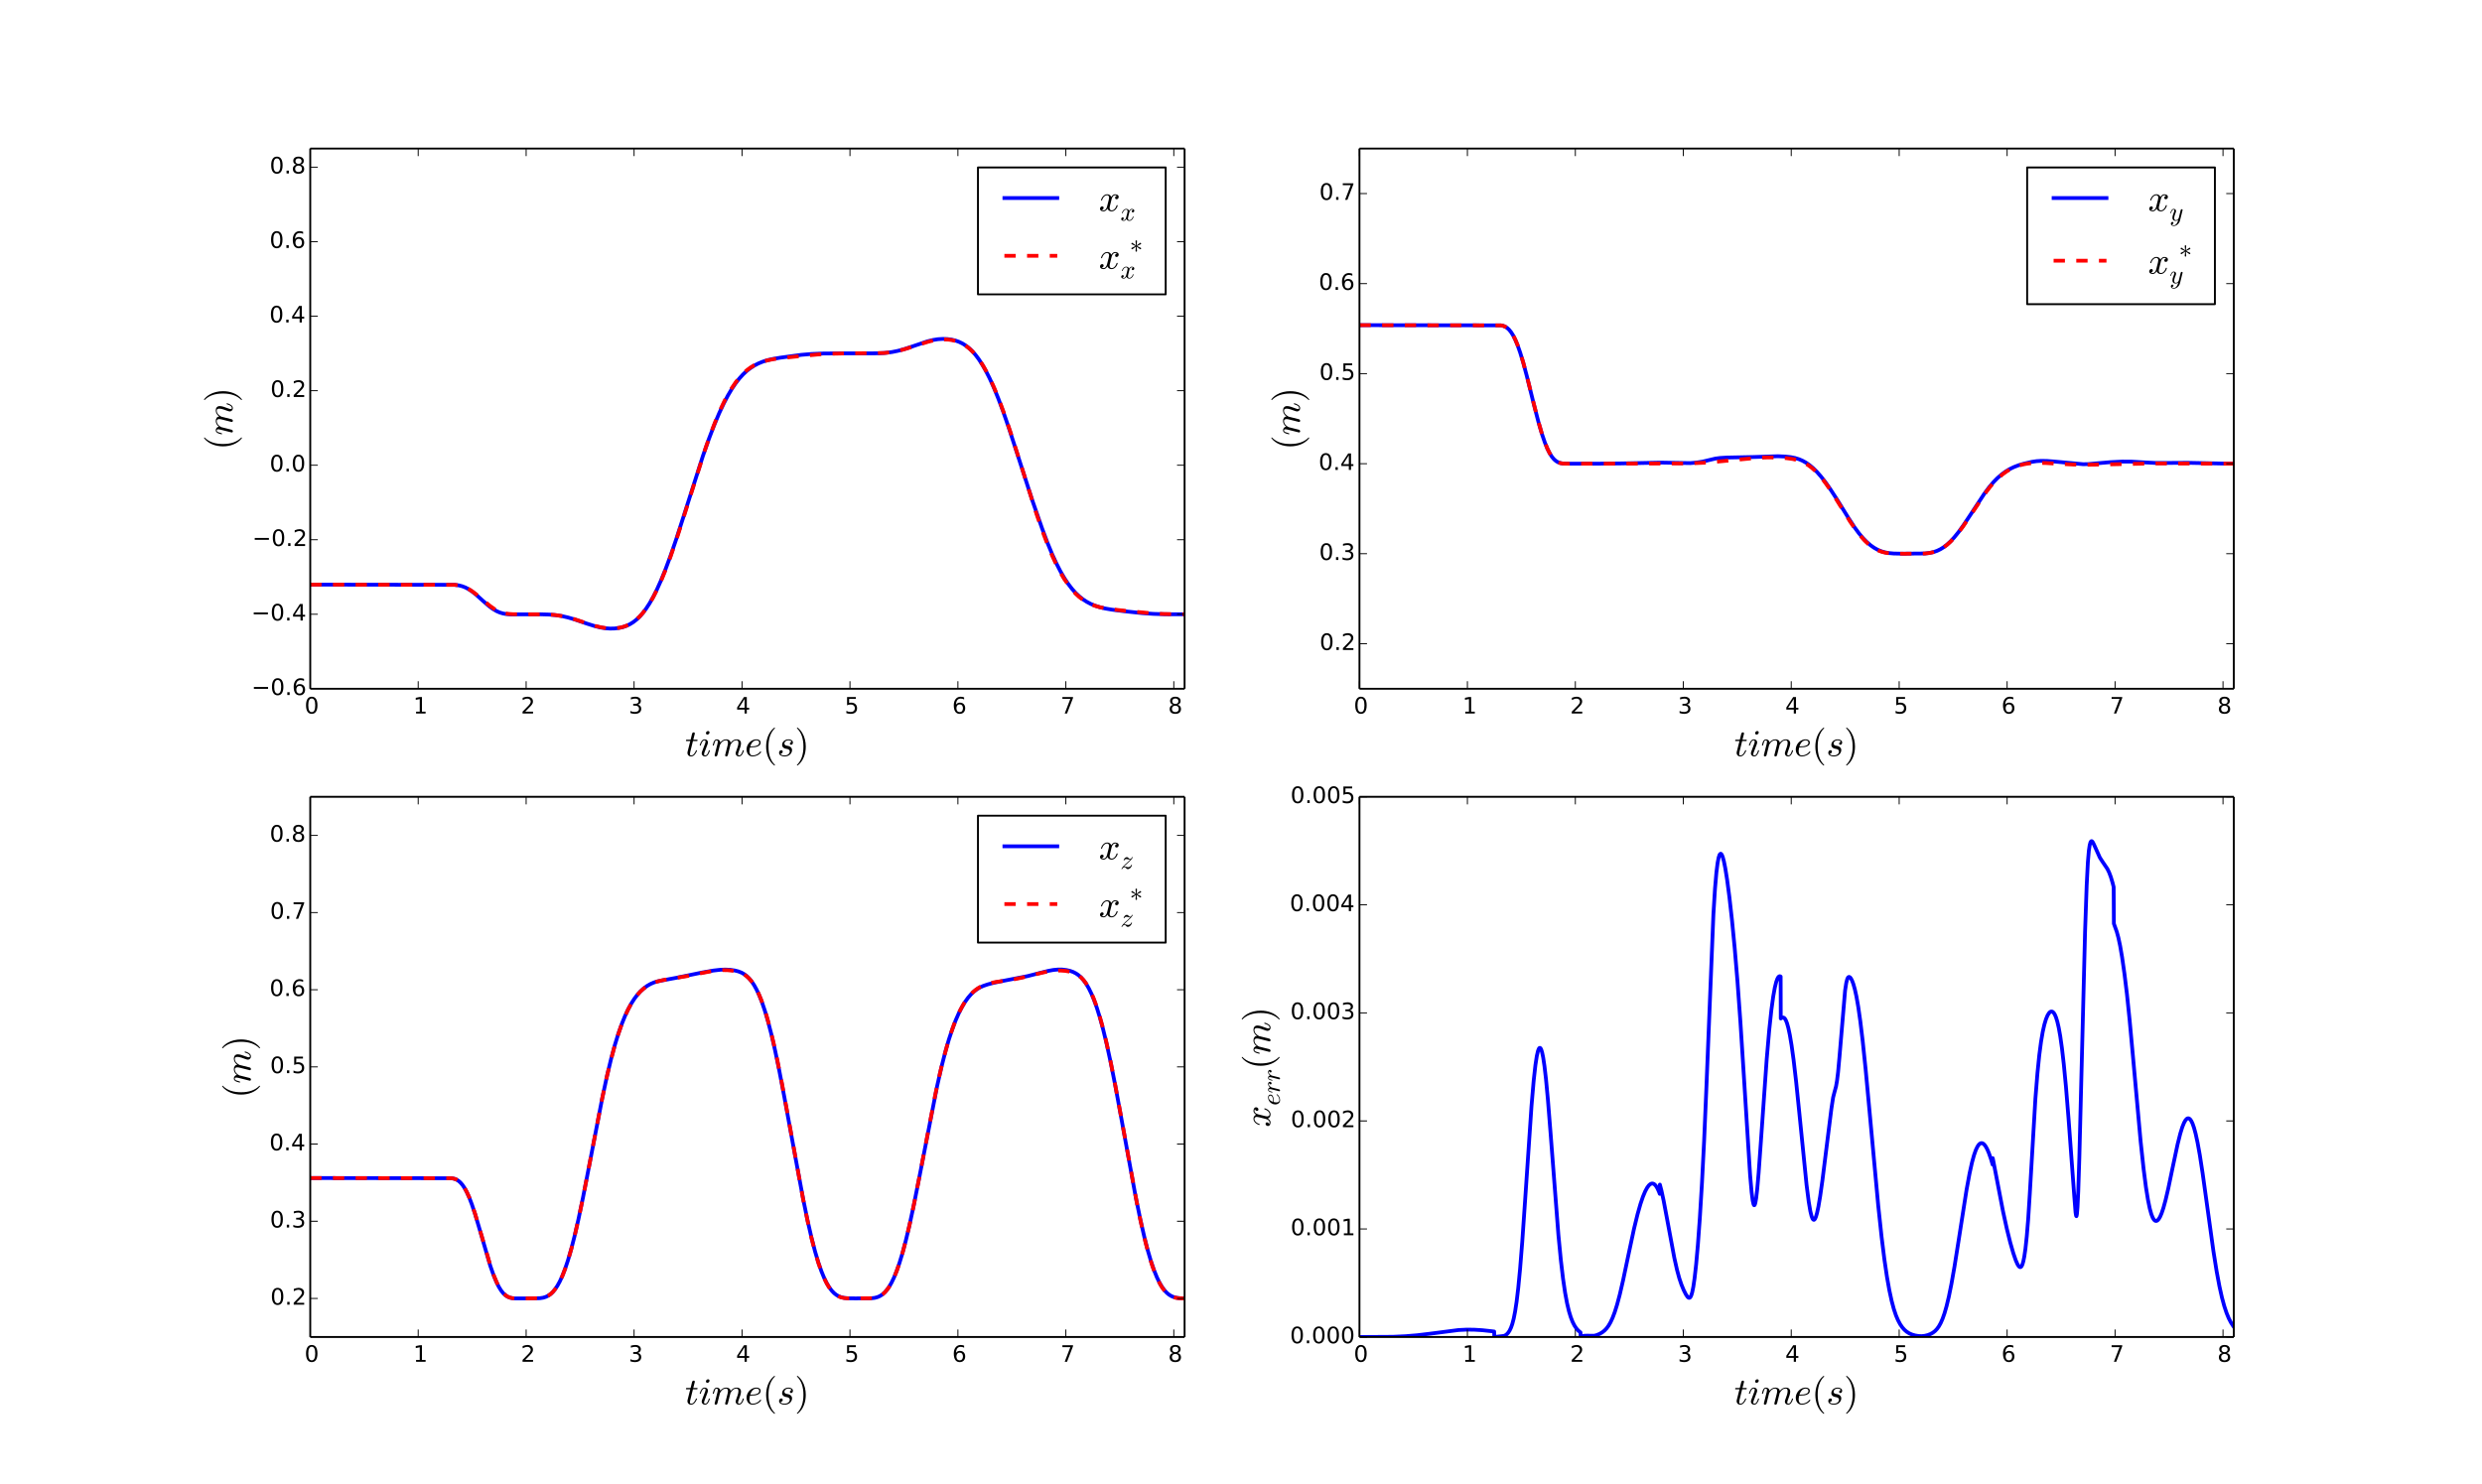 <?xml version="1.0" encoding="utf-8" standalone="no"?>
<!DOCTYPE svg PUBLIC "-//W3C//DTD SVG 1.1//EN"
  "http://www.w3.org/Graphics/SVG/1.1/DTD/svg11.dtd">
<!-- Created with matplotlib (http://matplotlib.org/) -->
<svg height="786pt" version="1.1" viewBox="0 0 1314 786" width="1314pt" xmlns="http://www.w3.org/2000/svg" xmlns:xlink="http://www.w3.org/1999/xlink">
 <defs>
  <style type="text/css">
*{stroke-linecap:butt;stroke-linejoin:round;}
  </style>
 </defs>
 <g id="figure_1">
  <g id="patch_1">
   <path d="
M0 786.6
L1314 786.6
L1314 0
L0 0
z
" style="fill:#ffffff;"/>
  </g>
  <g id="axes_1">
   <g id="patch_2">
    <path d="
M164.25 364.696
L627.136 364.696
L627.136 78.66
L164.25 78.66
z
" style="fill:#ffffff;"/>
   </g>
   <g id="line2d_1">
    <path clip-path="url(#p82128e215e)" d="
M164.25 309.549
L240.598 309.657
L242.826 309.942
L244.655 310.398
L246.427 311.082
L248.141 311.987
L250.027 313.253
L252.198 315.001
L255.799 318.252
L258.885 320.928
L260.942 322.439
L262.828 323.55
L264.542 324.307
L266.314 324.843
L268.199 325.173
L270.485 325.324
L274.2 325.303
L285.572 325.257
L290.715 325.402
L294.315 325.722
L297.573 326.238
L300.716 326.956
L304.316 328.014
L310.545 330.152
L314.945 331.538
L317.974 332.262
L320.603 332.67
L323.06 332.832
L325.517 332.767
L327.803 332.482
L329.86 332.005
L331.803 331.321
L333.575 330.465
L335.289 329.391
L336.947 328.097
L338.604 326.527
L340.261 324.661
L342.033 322.321
L343.861 319.519
L345.747 316.21
L347.747 312.233
L349.862 307.525
L352.262 301.618
L354.948 294.396
L357.977 285.593
L361.862 273.56
L372.149 241.359
L375.349 232.266
L378.149 224.95
L380.721 218.838
L383.121 213.703
L385.35 209.449
L387.464 205.877
L389.464 202.917
L391.407 200.42
L393.35 198.273
L395.293 196.452
L397.293 194.884
L399.293 193.593
L401.465 192.461
L403.808 191.504
L406.38 190.705
L409.294 190.033
L413.18 189.38
L424.266 187.884
L429.752 187.427
L435.924 187.175
L444.211 187.113
L465.183 187.075
L469.069 186.819
L472.212 186.408
L475.355 185.778
L478.556 184.916
L482.442 183.636
L491.071 180.713
L493.985 180.009
L496.614 179.602
L499.071 179.451
L501.414 179.528
L503.7 179.826
L505.757 180.312
L507.643 180.975
L509.472 181.85
L511.186 182.91
L512.901 184.231
L514.615 185.839
L516.329 187.757
L518.101 190.088
L519.93 192.881
L521.815 196.169
L523.873 200.215
L526.044 204.991
L528.444 210.839
L531.016 217.7
L534.045 226.436
L538.045 238.715
L546.617 265.23
L551.646 279.677
L554.56 287.465
L557.018 293.426
L559.304 298.413
L561.475 302.636
L563.589 306.268
L565.59 309.27
L567.533 311.798
L569.476 313.97
L571.419 315.811
L573.362 317.355
L575.362 318.666
L577.476 319.787
L579.705 320.719
L582.105 321.491
L584.905 322.161
L588.562 322.794
L595.134 323.635
L604.564 324.63
L610.735 325.051
L616.85 325.236
L624.622 325.26
L627.079 325.253
L627.079 325.253" style="fill:none;stroke:#0000ff;stroke-linecap:square;stroke-width:2.0;"/>
   </g>
   <g id="line2d_2">
    <path clip-path="url(#p82128e215e)" d="
M164.25 309.549
L240.598 309.656
L242.769 309.928
L244.598 310.37
L246.312 310.999
L248.141 311.915
L250.084 313.152
L252.37 314.894
L255.856 317.877
L259.399 320.817
L261.57 322.34
L263.513 323.435
L265.285 324.186
L267.114 324.72
L269.057 325.05
L271.457 325.215
L276.486 325.243
L289.744 325.353
L293.572 325.632
L296.887 326.095
L300.087 326.76
L303.687 327.743
L308.659 329.369
L315.06 331.418
L318.203 332.172
L320.888 332.589
L323.289 332.744
L325.632 332.682
L327.86 332.404
L329.918 331.922
L331.803 331.254
L333.575 330.397
L335.347 329.286
L337.061 327.942
L338.775 326.309
L340.49 324.367
L342.261 322.019
L344.09 319.217
L345.976 315.921
L347.976 311.975
L350.147 307.181
L352.49 301.446
L355.062 294.547
L358.034 285.913
L361.748 274.396
L373.635 236.975
L376.663 228.475
L379.292 221.739
L381.692 216.183
L383.921 211.566
L386.035 207.679
L387.578 205.234
L389.579 202.308
L391.521 199.856
L393.407 197.826
L395.35 196.067
L397.293 194.614
L399.293 193.398
L401.408 192.377
L403.694 191.525
L406.208 190.824
L409.237 190.214
L413.237 189.648
L420.78 188.848
L433.181 187.675
L439.467 187.309
L446.096 187.168
L468.155 186.905
L471.527 186.527
L474.727 185.955
L478.213 185.096
L482.384 183.814
L491.642 180.863
L494.614 180.196
L497.242 179.828
L499.7 179.709
L501.986 179.808
L504.214 180.124
L506.272 180.642
L508.157 181.344
L509.986 182.268
L511.758 183.422
L513.472 184.81
L515.186 186.487
L516.958 188.546
L518.787 191.035
L520.615 193.906
L522.558 197.38
L524.616 201.53
L526.787 206.42
L529.187 212.394
L531.873 219.711
L534.959 228.794
L539.017 241.486
L548.731 272.146
L551.932 281.349
L554.675 288.58
L557.132 294.454
L559.418 299.361
L561.589 303.505
L563.532 306.787
L563.647 306.878
L565.647 309.833
L567.59 312.313
L569.476 314.371
L571.361 316.108
L573.304 317.596
L575.305 318.843
L577.419 319.893
L579.648 320.752
L582.162 321.481
L585.077 322.095
L589.02 322.679
L595.191 323.356
L609.535 324.73
L615.707 325.089
L622.336 325.231
L627.079 325.243
L627.079 325.243" style="fill:none;stroke:#ff0000;stroke-dasharray:6,6;stroke-dashoffset:0.0;stroke-width:2.0;"/>
   </g>
   <g id="matplotlib.axis_1">
    <g id="xtick_1">
     <g id="line2d_3">
      <defs>
       <path d="
M0 0
L0 -4" id="m93b0483c22" style="stroke:#000000;stroke-width:0.5;"/>
      </defs>
      <g>
       <use style="stroke:#000000;stroke-width:0.5;" x="164.25" xlink:href="#m93b0483c22" y="364.696"/>
      </g>
     </g>
     <g id="line2d_4">
      <defs>
       <path d="
M0 0
L0 4" id="m741efc42ff" style="stroke:#000000;stroke-width:0.5;"/>
      </defs>
      <g>
       <use style="stroke:#000000;stroke-width:0.5;" x="164.25" xlink:href="#m741efc42ff" y="78.66"/>
      </g>
     </g>
     <g id="text_1">
      <!-- 0 -->
      <defs>
       <path d="
M31.781 66.406
Q24.172 66.406 20.328 58.906
Q16.5 51.422 16.5 36.375
Q16.5 21.391 20.328 13.891
Q24.172 6.391 31.781 6.391
Q39.453 6.391 43.281 13.891
Q47.125 21.391 47.125 36.375
Q47.125 51.422 43.281 58.906
Q39.453 66.406 31.781 66.406
M31.781 74.219
Q44.047 74.219 50.516 64.516
Q56.984 54.828 56.984 36.375
Q56.984 17.969 50.516 8.266
Q44.047 -1.422 31.781 -1.422
Q19.531 -1.422 13.062 8.266
Q6.594 17.969 6.594 36.375
Q6.594 54.828 13.062 64.516
Q19.531 74.219 31.781 74.219" id="BitstreamVeraSans-Roman-30"/>
      </defs>
      <g transform="translate(161.227 377.814)scale(0.12 -0.12)">
       <use xlink:href="#BitstreamVeraSans-Roman-30"/>
      </g>
     </g>
    </g>
    <g id="xtick_2">
     <g id="line2d_5">
      <g>
       <use style="stroke:#000000;stroke-width:0.5;" x="221.396" xlink:href="#m93b0483c22" y="364.696"/>
      </g>
     </g>
     <g id="line2d_6">
      <g>
       <use style="stroke:#000000;stroke-width:0.5;" x="221.396" xlink:href="#m741efc42ff" y="78.66"/>
      </g>
     </g>
     <g id="text_2">
      <!-- 1 -->
      <defs>
       <path d="
M12.406 8.297
L28.516 8.297
L28.516 63.922
L10.984 60.406
L10.984 69.391
L28.422 72.906
L38.281 72.906
L38.281 8.297
L54.391 8.297
L54.391 0
L12.406 0
z
" id="BitstreamVeraSans-Roman-31"/>
      </defs>
      <g transform="translate(218.792 377.814)scale(0.12 -0.12)">
       <use xlink:href="#BitstreamVeraSans-Roman-31"/>
      </g>
     </g>
    </g>
    <g id="xtick_3">
     <g id="line2d_7">
      <g>
       <use style="stroke:#000000;stroke-width:0.5;" x="278.543" xlink:href="#m93b0483c22" y="364.696"/>
      </g>
     </g>
     <g id="line2d_8">
      <g>
       <use style="stroke:#000000;stroke-width:0.5;" x="278.543" xlink:href="#m741efc42ff" y="78.66"/>
      </g>
     </g>
     <g id="text_3">
      <!-- 2 -->
      <defs>
       <path d="
M19.188 8.297
L53.609 8.297
L53.609 0
L7.328 0
L7.328 8.297
Q12.938 14.109 22.625 23.891
Q32.328 33.688 34.812 36.531
Q39.547 41.844 41.422 45.531
Q43.312 49.219 43.312 52.781
Q43.312 58.594 39.234 62.25
Q35.156 65.922 28.609 65.922
Q23.969 65.922 18.812 64.312
Q13.672 62.703 7.812 59.422
L7.812 69.391
Q13.766 71.781 18.938 73
Q24.125 74.219 28.422 74.219
Q39.75 74.219 46.484 68.547
Q53.219 62.891 53.219 53.422
Q53.219 48.922 51.531 44.891
Q49.859 40.875 45.406 35.406
Q44.188 33.984 37.641 27.219
Q31.109 20.453 19.188 8.297" id="BitstreamVeraSans-Roman-32"/>
      </defs>
      <g transform="translate(275.766 377.814)scale(0.12 -0.12)">
       <use xlink:href="#BitstreamVeraSans-Roman-32"/>
      </g>
     </g>
    </g>
    <g id="xtick_4">
     <g id="line2d_9">
      <g>
       <use style="stroke:#000000;stroke-width:0.5;" x="335.689" xlink:href="#m93b0483c22" y="364.696"/>
      </g>
     </g>
     <g id="line2d_10">
      <g>
       <use style="stroke:#000000;stroke-width:0.5;" x="335.689" xlink:href="#m741efc42ff" y="78.66"/>
      </g>
     </g>
     <g id="text_4">
      <!-- 3 -->
      <defs>
       <path d="
M40.578 39.312
Q47.656 37.797 51.625 33
Q55.609 28.219 55.609 21.188
Q55.609 10.406 48.188 4.484
Q40.766 -1.422 27.094 -1.422
Q22.516 -1.422 17.656 -0.516
Q12.797 0.391 7.625 2.203
L7.625 11.719
Q11.719 9.328 16.594 8.109
Q21.484 6.891 26.812 6.891
Q36.078 6.891 40.938 10.547
Q45.797 14.203 45.797 21.188
Q45.797 27.641 41.281 31.266
Q36.766 34.906 28.719 34.906
L20.219 34.906
L20.219 43.016
L29.109 43.016
Q36.375 43.016 40.234 45.922
Q44.094 48.828 44.094 54.297
Q44.094 59.906 40.109 62.906
Q36.141 65.922 28.719 65.922
Q24.656 65.922 20.016 65.031
Q15.375 64.156 9.812 62.312
L9.812 71.094
Q15.438 72.656 20.344 73.438
Q25.25 74.219 29.594 74.219
Q40.828 74.219 47.359 69.109
Q53.906 64.016 53.906 55.328
Q53.906 49.266 50.438 45.094
Q46.969 40.922 40.578 39.312" id="BitstreamVeraSans-Roman-33"/>
      </defs>
      <g transform="translate(332.81 377.814)scale(0.12 -0.12)">
       <use xlink:href="#BitstreamVeraSans-Roman-33"/>
      </g>
     </g>
    </g>
    <g id="xtick_5">
     <g id="line2d_11">
      <g>
       <use style="stroke:#000000;stroke-width:0.5;" x="392.836" xlink:href="#m93b0483c22" y="364.696"/>
      </g>
     </g>
     <g id="line2d_12">
      <g>
       <use style="stroke:#000000;stroke-width:0.5;" x="392.836" xlink:href="#m741efc42ff" y="78.66"/>
      </g>
     </g>
     <g id="text_5">
      <!-- 4 -->
      <defs>
       <path d="
M37.797 64.312
L12.891 25.391
L37.797 25.391
z

M35.203 72.906
L47.609 72.906
L47.609 25.391
L58.016 25.391
L58.016 17.188
L47.609 17.188
L47.609 0
L37.797 0
L37.797 17.188
L4.891 17.188
L4.891 26.703
z
" id="BitstreamVeraSans-Roman-34"/>
      </defs>
      <g transform="translate(389.648 377.814)scale(0.12 -0.12)">
       <use xlink:href="#BitstreamVeraSans-Roman-34"/>
      </g>
     </g>
    </g>
    <g id="xtick_6">
     <g id="line2d_13">
      <g>
       <use style="stroke:#000000;stroke-width:0.5;" x="449.982" xlink:href="#m93b0483c22" y="364.696"/>
      </g>
     </g>
     <g id="line2d_14">
      <g>
       <use style="stroke:#000000;stroke-width:0.5;" x="449.982" xlink:href="#m741efc42ff" y="78.66"/>
      </g>
     </g>
     <g id="text_6">
      <!-- 5 -->
      <defs>
       <path d="
M10.797 72.906
L49.516 72.906
L49.516 64.594
L19.828 64.594
L19.828 46.734
Q21.969 47.469 24.109 47.828
Q26.266 48.188 28.422 48.188
Q40.625 48.188 47.75 41.5
Q54.891 34.812 54.891 23.391
Q54.891 11.625 47.562 5.094
Q40.234 -1.422 26.906 -1.422
Q22.312 -1.422 17.547 -0.641
Q12.797 0.141 7.719 1.703
L7.719 11.625
Q12.109 9.234 16.797 8.062
Q21.484 6.891 26.703 6.891
Q35.156 6.891 40.078 11.328
Q45.016 15.766 45.016 23.391
Q45.016 31 40.078 35.438
Q35.156 39.891 26.703 39.891
Q22.75 39.891 18.812 39.016
Q14.891 38.141 10.797 36.281
z
" id="BitstreamVeraSans-Roman-35"/>
      </defs>
      <g transform="translate(447.152 377.814)scale(0.12 -0.12)">
       <use xlink:href="#BitstreamVeraSans-Roman-35"/>
      </g>
     </g>
    </g>
    <g id="xtick_7">
     <g id="line2d_15">
      <g>
       <use style="stroke:#000000;stroke-width:0.5;" x="507.129" xlink:href="#m93b0483c22" y="364.696"/>
      </g>
     </g>
     <g id="line2d_16">
      <g>
       <use style="stroke:#000000;stroke-width:0.5;" x="507.129" xlink:href="#m741efc42ff" y="78.66"/>
      </g>
     </g>
     <g id="text_7">
      <!-- 6 -->
      <defs>
       <path d="
M33.016 40.375
Q26.375 40.375 22.484 35.828
Q18.609 31.297 18.609 23.391
Q18.609 15.531 22.484 10.953
Q26.375 6.391 33.016 6.391
Q39.656 6.391 43.531 10.953
Q47.406 15.531 47.406 23.391
Q47.406 31.297 43.531 35.828
Q39.656 40.375 33.016 40.375
M52.594 71.297
L52.594 62.312
Q48.875 64.062 45.094 64.984
Q41.312 65.922 37.594 65.922
Q27.828 65.922 22.672 59.328
Q17.531 52.734 16.797 39.406
Q19.672 43.656 24.016 45.922
Q28.375 48.188 33.594 48.188
Q44.578 48.188 50.953 41.516
Q57.328 34.859 57.328 23.391
Q57.328 12.156 50.688 5.359
Q44.047 -1.422 33.016 -1.422
Q20.359 -1.422 13.672 8.266
Q6.984 17.969 6.984 36.375
Q6.984 53.656 15.188 63.938
Q23.391 74.219 37.203 74.219
Q40.922 74.219 44.703 73.484
Q48.484 72.75 52.594 71.297" id="BitstreamVeraSans-Roman-36"/>
      </defs>
      <g transform="translate(504.108 377.814)scale(0.12 -0.12)">
       <use xlink:href="#BitstreamVeraSans-Roman-36"/>
      </g>
     </g>
    </g>
    <g id="xtick_8">
     <g id="line2d_17">
      <g>
       <use style="stroke:#000000;stroke-width:0.5;" x="564.275" xlink:href="#m93b0483c22" y="364.696"/>
      </g>
     </g>
     <g id="line2d_18">
      <g>
       <use style="stroke:#000000;stroke-width:0.5;" x="564.275" xlink:href="#m741efc42ff" y="78.66"/>
      </g>
     </g>
     <g id="text_8">
      <!-- 7 -->
      <defs>
       <path d="
M8.203 72.906
L55.078 72.906
L55.078 68.703
L28.609 0
L18.312 0
L43.219 64.594
L8.203 64.594
z
" id="BitstreamVeraSans-Roman-37"/>
      </defs>
      <g transform="translate(561.463 377.814)scale(0.12 -0.12)">
       <use xlink:href="#BitstreamVeraSans-Roman-37"/>
      </g>
     </g>
    </g>
    <g id="xtick_9">
     <g id="line2d_19">
      <g>
       <use style="stroke:#000000;stroke-width:0.5;" x="621.422" xlink:href="#m93b0483c22" y="364.696"/>
      </g>
     </g>
     <g id="line2d_20">
      <g>
       <use style="stroke:#000000;stroke-width:0.5;" x="621.422" xlink:href="#m741efc42ff" y="78.66"/>
      </g>
     </g>
     <g id="text_9">
      <!-- 8 -->
      <defs>
       <path d="
M31.781 34.625
Q24.75 34.625 20.719 30.859
Q16.703 27.094 16.703 20.516
Q16.703 13.922 20.719 10.156
Q24.75 6.391 31.781 6.391
Q38.812 6.391 42.859 10.172
Q46.922 13.969 46.922 20.516
Q46.922 27.094 42.891 30.859
Q38.875 34.625 31.781 34.625
M21.922 38.812
Q15.578 40.375 12.031 44.719
Q8.5 49.078 8.5 55.328
Q8.5 64.062 14.719 69.141
Q20.953 74.219 31.781 74.219
Q42.672 74.219 48.875 69.141
Q55.078 64.062 55.078 55.328
Q55.078 49.078 51.531 44.719
Q48 40.375 41.703 38.812
Q48.828 37.156 52.797 32.312
Q56.781 27.484 56.781 20.516
Q56.781 9.906 50.312 4.234
Q43.844 -1.422 31.781 -1.422
Q19.734 -1.422 13.25 4.234
Q6.781 9.906 6.781 20.516
Q6.781 27.484 10.781 32.312
Q14.797 37.156 21.922 38.812
M18.312 54.391
Q18.312 48.734 21.844 45.562
Q25.391 42.391 31.781 42.391
Q38.141 42.391 41.719 45.562
Q45.312 48.734 45.312 54.391
Q45.312 60.062 41.719 63.234
Q38.141 66.406 31.781 66.406
Q25.391 66.406 21.844 63.234
Q18.312 60.062 18.312 54.391" id="BitstreamVeraSans-Roman-38"/>
      </defs>
      <g transform="translate(618.422 377.814)scale(0.12 -0.12)">
       <use xlink:href="#BitstreamVeraSans-Roman-38"/>
      </g>
     </g>
    </g>
    <g id="text_10">
     <!-- $time (s)$ -->
     <defs>
      <path d="
M7.719 1.703
Q7.719 2.297 7.812 2.594
L15.281 32.422
Q16.016 35.203 16.016 37.312
Q16.016 41.609 13.094 41.609
Q9.969 41.609 8.453 37.859
Q6.938 34.125 5.516 28.422
Q5.516 28.125 5.219 27.953
Q4.938 27.781 4.688 27.781
L3.516 27.781
Q3.172 27.781 2.922 28.141
Q2.688 28.516 2.688 28.812
Q3.766 33.156 4.766 36.172
Q5.766 39.203 7.891 41.688
Q10.016 44.188 13.188 44.188
Q16.938 44.188 19.812 41.812
Q22.703 39.453 22.703 35.797
Q25.688 39.703 29.688 41.938
Q33.688 44.188 38.188 44.188
Q42.922 44.188 46.359 41.766
Q49.812 39.359 49.812 34.906
Q52.875 39.266 57 41.719
Q61.141 44.188 66.016 44.188
Q71.188 44.188 74.328 41.375
Q77.484 38.578 77.484 33.406
Q77.484 29.297 75.656 23.484
Q73.828 17.672 71.094 10.5
Q69.672 7.031 69.672 4.5
Q69.672 1.516 72.016 1.516
Q75.922 1.516 78.516 5.703
Q81.109 9.906 82.172 14.703
Q82.469 15.281 83.016 15.281
L84.188 15.281
Q84.578 15.281 84.844 15.016
Q85.109 14.75 85.109 14.406
Q85.109 14.312 85.016 14.109
Q83.641 8.453 80.25 3.656
Q76.859 -1.125 71.781 -1.125
Q68.266 -1.125 65.766 1.297
Q63.281 3.719 63.281 7.172
Q63.281 8.938 64.109 11.078
Q66.938 18.609 68.812 24.516
Q70.703 30.422 70.703 34.906
Q70.703 37.703 69.578 39.656
Q68.453 41.609 65.828 41.609
Q60.359 41.609 56.344 38.25
Q52.344 34.906 49.422 29.391
Q49.219 28.422 49.125 27.875
L42.672 2.203
Q42.328 0.828 41.125 -0.141
Q39.938 -1.125 38.484 -1.125
Q37.312 -1.125 36.406 -0.344
Q35.5 0.438 35.5 1.703
Q35.5 2.297 35.594 2.594
L42 28.078
Q43.016 32.172 43.016 34.906
Q43.016 37.703 41.859 39.656
Q40.719 41.609 37.984 41.609
Q34.328 41.609 31.25 39.984
Q28.172 38.375 25.875 35.719
Q23.578 33.062 21.688 29.391
L14.891 2.203
Q14.547 0.828 13.344 -0.141
Q12.156 -1.125 10.688 -1.125
Q9.469 -1.125 8.594 -0.344
Q7.719 0.438 7.719 1.703" id="Cmmi10-6d"/>
      <path d="
M31 -24.812
Q25.438 -20.406 21.406 -14.719
Q17.391 -9.031 14.812 -2.578
Q12.25 3.859 10.984 10.891
Q9.719 17.922 9.719 25
Q9.719 32.172 10.984 39.203
Q12.25 46.234 14.859 52.734
Q17.484 59.234 21.531 64.891
Q25.594 70.562 31 74.812
Q31 75 31.5 75
L32.422 75
Q32.719 75 32.953 74.734
Q33.203 74.469 33.203 74.125
Q33.203 73.688 33.016 73.484
Q28.125 68.703 24.875 63.234
Q21.625 57.766 19.641 51.578
Q17.672 45.406 16.797 38.781
Q15.922 32.172 15.922 25
Q15.922 -6.781 32.906 -23.297
Q33.203 -23.578 33.203 -24.125
Q33.203 -24.359 32.938 -24.672
Q32.672 -25 32.422 -25
L31.5 -25
Q31 -25 31 -24.812" id="Cmr10-28"/>
      <path d="
M6.5 -25
Q5.609 -25 5.609 -24.125
Q5.609 -23.688 5.812 -23.484
Q22.906 -6.781 22.906 25
Q22.906 56.781 6 73.297
Q5.609 73.531 5.609 74.125
Q5.609 74.469 5.875 74.734
Q6.156 75 6.5 75
L7.422 75
Q7.719 75 7.906 74.812
Q15.094 69.141 19.875 61.031
Q24.656 52.938 26.875 43.75
Q29.109 34.578 29.109 25
Q29.109 17.922 27.906 11.062
Q26.703 4.203 24.094 -2.453
Q21.484 -9.125 17.484 -14.766
Q13.484 -20.406 7.906 -24.812
Q7.719 -25 7.422 -25
z
" id="Cmr10-29"/>
      <path d="
M8.688 6.109
Q11.375 1.516 19.484 1.516
Q23 1.516 26.172 2.703
Q29.344 3.906 31.422 6.297
Q33.5 8.688 33.5 12.109
Q33.5 14.703 31.641 16.359
Q29.781 18.016 27.094 18.609
L21.688 19.672
Q17.969 20.609 15.578 23.141
Q13.188 25.688 13.188 29.297
Q13.188 33.734 15.594 37.156
Q18.016 40.578 21.969 42.375
Q25.922 44.188 30.172 44.188
Q34.719 44.188 38.297 42.016
Q41.891 39.844 41.891 35.594
Q41.891 33.297 40.594 31.531
Q39.312 29.781 37.016 29.781
Q35.688 29.781 34.734 30.641
Q33.797 31.5 33.797 32.812
Q33.797 33.984 34.453 35.078
Q35.109 36.188 36.203 36.844
Q37.312 37.5 38.484 37.5
Q37.594 39.656 35.172 40.625
Q32.766 41.609 29.984 41.609
Q27.438 41.609 24.891 40.578
Q22.359 39.547 20.812 37.562
Q19.281 35.594 19.281 32.906
Q19.281 31.109 20.547 29.734
Q21.828 28.375 23.688 27.781
L29.5 26.609
Q32.281 26.031 34.594 24.531
Q36.922 23.047 38.25 20.766
Q39.594 18.5 39.594 15.578
Q39.594 11.859 37.516 8.25
Q35.453 4.641 32.422 2.484
Q27.094 -1.125 19.391 -1.125
Q14.062 -1.125 9.609 1.312
Q5.172 3.766 5.172 8.594
Q5.172 11.328 6.75 13.344
Q8.344 15.375 11.078 15.375
Q12.703 15.375 13.797 14.391
Q14.891 13.422 14.891 11.812
Q14.891 9.516 13.172 7.812
Q11.469 6.109 9.188 6.109
z
" id="Cmmi10-73"/>
      <path d="
M20.125 -1.125
Q15.328 -1.125 11.734 1.359
Q8.156 3.859 6.266 8.078
Q4.391 12.312 4.391 17
Q4.391 24.125 7.984 30.391
Q11.578 36.672 17.719 40.422
Q23.875 44.188 30.906 44.188
Q35.203 44.188 38.406 41.969
Q41.609 39.75 41.609 35.594
Q41.609 29.828 37.016 27.016
Q32.422 24.219 26.656 23.562
Q20.906 22.906 13.922 22.906
L13.625 22.906
Q12.016 16.938 12.016 12.703
Q12.016 8.25 14.062 4.875
Q16.109 1.516 20.312 1.516
Q26.266 1.516 31.75 4.25
Q37.25 6.984 40.719 11.812
Q41.016 12.109 41.5 12.109
Q42 12.109 42.5 11.547
Q43.016 10.984 43.016 10.5
Q43.016 10.109 42.828 9.906
Q39.156 4.781 32.953 1.828
Q26.766 -1.125 20.125 -1.125
M14.203 25.484
Q20.016 25.484 24.953 26.016
Q29.891 26.562 33.891 28.734
Q37.891 30.906 37.891 35.5
Q37.891 37.359 36.859 38.75
Q35.844 40.141 34.203 40.875
Q32.562 41.609 30.812 41.609
Q26.562 41.609 23.172 39.312
Q19.781 37.016 17.578 33.328
Q15.375 29.641 14.203 25.484" id="Cmmi10-65"/>
      <path d="
M6.203 8.109
Q6.203 9.578 6.5 10.891
L13.719 39.594
L3.219 39.594
Q2.203 39.594 2.203 40.922
Q2.594 43.109 3.516 43.109
L14.594 43.109
L18.609 59.422
Q19 60.75 20.172 61.672
Q21.344 62.594 22.797 62.594
Q24.078 62.594 24.922 61.828
Q25.781 61.078 25.781 59.812
Q25.781 59.516 25.75 59.344
Q25.734 59.188 25.688 58.984
L21.688 43.109
L31.984 43.109
Q33.016 43.109 33.016 41.797
Q32.953 41.547 32.812 40.953
Q32.672 40.375 32.422 39.984
Q32.172 39.594 31.688 39.594
L20.797 39.594
L13.625 10.688
Q12.891 7.859 12.891 5.812
Q12.891 1.516 15.828 1.516
Q20.219 1.516 23.609 5.641
Q27 9.766 28.812 14.703
Q29.203 15.281 29.594 15.281
L30.812 15.281
Q31.203 15.281 31.438 15.016
Q31.688 14.75 31.688 14.406
Q31.688 14.203 31.594 14.109
Q29.391 8.062 25.188 3.469
Q21 -1.125 15.578 -1.125
Q11.625 -1.125 8.906 1.453
Q6.203 4.047 6.203 8.109" id="Cmmi10-74"/>
      <path d="
M7.812 7.172
Q7.812 9.031 8.594 11.078
L16.703 32.625
Q18.016 36.281 18.016 38.625
Q18.016 41.609 15.828 41.609
Q11.859 41.609 9.297 37.531
Q6.734 33.453 5.516 28.422
Q5.328 27.781 4.688 27.781
L3.516 27.781
Q2.688 27.781 2.688 28.719
L2.688 29
Q4.297 34.969 7.609 39.578
Q10.938 44.188 16.016 44.188
Q19.578 44.188 22.047 41.844
Q24.516 39.5 24.516 35.891
Q24.516 34.031 23.688 31.984
L15.578 10.5
Q14.203 7.172 14.203 4.5
Q14.203 1.516 16.5 1.516
Q20.406 1.516 23.016 5.688
Q25.641 9.859 26.703 14.703
Q26.906 15.281 27.484 15.281
L28.719 15.281
Q29.109 15.281 29.344 15.016
Q29.594 14.75 29.594 14.406
Q29.594 14.312 29.5 14.109
Q28.125 8.453 24.734 3.656
Q21.344 -1.125 16.312 -1.125
Q12.797 -1.125 10.297 1.297
Q7.812 3.719 7.812 7.172
M19.094 60.594
Q19.094 62.703 20.844 64.406
Q22.609 66.109 24.703 66.109
Q26.422 66.109 27.516 65.062
Q28.609 64.016 28.609 62.406
Q28.609 60.156 26.828 58.469
Q25.047 56.781 22.906 56.781
Q21.297 56.781 20.188 57.875
Q19.094 58.984 19.094 60.594" id="Cmmi10-69"/>
     </defs>
     <g transform="translate(362.693 400.31)scale(0.2 -0.2)">
      <use xlink:href="#Cmmi10-74"/>
      <use transform="translate(36.084 0.0)" xlink:href="#Cmmi10-69"/>
      <use transform="translate(70.508 0.0)" xlink:href="#Cmmi10-6d"/>
      <use transform="translate(158.301 0.0)" xlink:href="#Cmmi10-65"/>
      <use transform="translate(204.785 0.0)" xlink:href="#Cmr10-28"/>
      <use transform="translate(243.604 0.0)" xlink:href="#Cmmi10-73"/>
      <use transform="translate(290.381 0.0)" xlink:href="#Cmr10-29"/>
     </g>
    </g>
   </g>
   <g id="matplotlib.axis_2">
    <g id="ytick_1">
     <g id="text_11">
      <!-- −0.6 -->
      <defs>
       <path d="
M10.594 35.5
L73.188 35.5
L73.188 27.203
L10.594 27.203
z
" id="BitstreamVeraSans-Roman-2212"/>
       <path d="
M10.688 12.406
L21 12.406
L21 0
L10.688 0
z
" id="BitstreamVeraSans-Roman-2e"/>
      </defs>
      <g transform="translate(133.137 368.008)scale(0.12 -0.12)">
       <use xlink:href="#BitstreamVeraSans-Roman-2212"/>
       <use x="83.789" xlink:href="#BitstreamVeraSans-Roman-30"/>
       <use x="147.412" xlink:href="#BitstreamVeraSans-Roman-2e"/>
       <use x="179.199" xlink:href="#BitstreamVeraSans-Roman-36"/>
      </g>
     </g>
    </g>
    <g id="ytick_2">
     <g id="line2d_21">
      <defs>
       <path d="
M0 0
L4 0" id="m728421d6d4" style="stroke:#000000;stroke-width:0.5;"/>
      </defs>
      <g>
       <use style="stroke:#000000;stroke-width:0.5;" x="164.25" xlink:href="#m728421d6d4" y="325.243"/>
      </g>
     </g>
     <g id="line2d_22">
      <defs>
       <path d="
M0 0
L-4 0" id="mcb0005524f" style="stroke:#000000;stroke-width:0.5;"/>
      </defs>
      <g>
       <use style="stroke:#000000;stroke-width:0.5;" x="627.136" xlink:href="#mcb0005524f" y="325.243"/>
      </g>
     </g>
     <g id="text_12">
      <!-- −0.4 -->
      <g transform="translate(133.055 328.554)scale(0.12 -0.12)">
       <use xlink:href="#BitstreamVeraSans-Roman-2212"/>
       <use x="83.789" xlink:href="#BitstreamVeraSans-Roman-30"/>
       <use x="147.412" xlink:href="#BitstreamVeraSans-Roman-2e"/>
       <use x="179.199" xlink:href="#BitstreamVeraSans-Roman-34"/>
      </g>
     </g>
    </g>
    <g id="ytick_3">
     <g id="line2d_23">
      <g>
       <use style="stroke:#000000;stroke-width:0.5;" x="164.25" xlink:href="#m728421d6d4" y="285.79"/>
      </g>
     </g>
     <g id="line2d_24">
      <g>
       <use style="stroke:#000000;stroke-width:0.5;" x="627.136" xlink:href="#mcb0005524f" y="285.79"/>
      </g>
     </g>
     <g id="text_13">
      <!-- −0.2 -->
      <g transform="translate(133.584 289.101)scale(0.12 -0.12)">
       <use xlink:href="#BitstreamVeraSans-Roman-2212"/>
       <use x="83.789" xlink:href="#BitstreamVeraSans-Roman-30"/>
       <use x="147.412" xlink:href="#BitstreamVeraSans-Roman-2e"/>
       <use x="179.199" xlink:href="#BitstreamVeraSans-Roman-32"/>
      </g>
     </g>
    </g>
    <g id="ytick_4">
     <g id="line2d_25">
      <g>
       <use style="stroke:#000000;stroke-width:0.5;" x="164.25" xlink:href="#m728421d6d4" y="246.336"/>
      </g>
     </g>
     <g id="line2d_26">
      <g>
       <use style="stroke:#000000;stroke-width:0.5;" x="627.136" xlink:href="#mcb0005524f" y="246.336"/>
      </g>
     </g>
     <g id="text_14">
      <!-- 0.0 -->
      <g transform="translate(142.754 249.648)scale(0.12 -0.12)">
       <use xlink:href="#BitstreamVeraSans-Roman-30"/>
       <use x="63.623" xlink:href="#BitstreamVeraSans-Roman-2e"/>
       <use x="95.41" xlink:href="#BitstreamVeraSans-Roman-30"/>
      </g>
     </g>
    </g>
    <g id="ytick_5">
     <g id="line2d_27">
      <g>
       <use style="stroke:#000000;stroke-width:0.5;" x="164.25" xlink:href="#m728421d6d4" y="206.883"/>
      </g>
     </g>
     <g id="line2d_28">
      <g>
       <use style="stroke:#000000;stroke-width:0.5;" x="627.136" xlink:href="#mcb0005524f" y="206.883"/>
      </g>
     </g>
     <g id="text_15">
      <!-- 0.2 -->
      <g transform="translate(143.159 210.194)scale(0.12 -0.12)">
       <use xlink:href="#BitstreamVeraSans-Roman-30"/>
       <use x="63.623" xlink:href="#BitstreamVeraSans-Roman-2e"/>
       <use x="95.41" xlink:href="#BitstreamVeraSans-Roman-32"/>
      </g>
     </g>
    </g>
    <g id="ytick_6">
     <g id="line2d_29">
      <g>
       <use style="stroke:#000000;stroke-width:0.5;" x="164.25" xlink:href="#m728421d6d4" y="167.43"/>
      </g>
     </g>
     <g id="line2d_30">
      <g>
       <use style="stroke:#000000;stroke-width:0.5;" x="627.136" xlink:href="#mcb0005524f" y="167.43"/>
      </g>
     </g>
     <g id="text_16">
      <!-- 0.4 -->
      <g transform="translate(142.631 170.741)scale(0.12 -0.12)">
       <use xlink:href="#BitstreamVeraSans-Roman-30"/>
       <use x="63.623" xlink:href="#BitstreamVeraSans-Roman-2e"/>
       <use x="95.41" xlink:href="#BitstreamVeraSans-Roman-34"/>
      </g>
     </g>
    </g>
    <g id="ytick_7">
     <g id="line2d_31">
      <g>
       <use style="stroke:#000000;stroke-width:0.5;" x="164.25" xlink:href="#m728421d6d4" y="127.977"/>
      </g>
     </g>
     <g id="line2d_32">
      <g>
       <use style="stroke:#000000;stroke-width:0.5;" x="627.136" xlink:href="#mcb0005524f" y="127.977"/>
      </g>
     </g>
     <g id="text_17">
      <!-- 0.6 -->
      <g transform="translate(142.713 131.288)scale(0.12 -0.12)">
       <use xlink:href="#BitstreamVeraSans-Roman-30"/>
       <use x="63.623" xlink:href="#BitstreamVeraSans-Roman-2e"/>
       <use x="95.41" xlink:href="#BitstreamVeraSans-Roman-36"/>
      </g>
     </g>
    </g>
    <g id="ytick_8">
     <g id="line2d_33">
      <g>
       <use style="stroke:#000000;stroke-width:0.5;" x="164.25" xlink:href="#m728421d6d4" y="88.523"/>
      </g>
     </g>
     <g id="line2d_34">
      <g>
       <use style="stroke:#000000;stroke-width:0.5;" x="627.136" xlink:href="#mcb0005524f" y="88.523"/>
      </g>
     </g>
     <g id="text_18">
      <!-- 0.8 -->
      <g transform="translate(142.779 91.835)scale(0.12 -0.12)">
       <use xlink:href="#BitstreamVeraSans-Roman-30"/>
       <use x="63.623" xlink:href="#BitstreamVeraSans-Roman-2e"/>
       <use x="95.41" xlink:href="#BitstreamVeraSans-Roman-38"/>
      </g>
     </g>
    </g>
    <g id="text_19">
     <!-- $(m)$ -->
     <g transform="translate(123.055 238.278)rotate(-90.0)scale(0.2 -0.2)">
      <use xlink:href="#Cmr10-28"/>
      <use transform="translate(38.818 0.0)" xlink:href="#Cmmi10-6d"/>
      <use transform="translate(126.611 0.0)" xlink:href="#Cmr10-29"/>
     </g>
    </g>
   </g>
   <g id="patch_3">
    <path d="
M164.25 78.66
L627.136 78.66" style="fill:none;stroke:#000000;"/>
   </g>
   <g id="patch_4">
    <path d="
M627.136 364.696
L627.136 78.66" style="fill:none;stroke:#000000;"/>
   </g>
   <g id="patch_5">
    <path d="
M164.25 364.696
L627.136 364.696" style="fill:none;stroke:#000000;"/>
   </g>
   <g id="patch_6">
    <path d="
M164.25 364.696
L164.25 78.66" style="fill:none;stroke:#000000;"/>
   </g>
   <g id="legend_1">
    <g id="patch_7">
     <path d="
M517.736 155.857
L617.136 155.857
L617.136 88.66
L517.736 88.66
L517.736 155.857
z
" style="fill:#ffffff;stroke:#000000;"/>
    </g>
    <g id="line2d_35">
     <path d="
M531.736 104.857
L559.736 104.857" style="fill:none;stroke:#0000ff;stroke-linecap:square;stroke-width:2.0;"/>
    </g>
    <g id="line2d_36"/>
    <g id="text_20">
     <!-- $x_x$ -->
     <defs>
      <path d="
M7.812 2.875
Q9.578 1.516 12.797 1.516
Q15.922 1.516 18.312 4.516
Q20.703 7.516 21.578 11.078
L26.125 28.812
Q27.203 33.641 27.203 35.406
Q27.203 37.891 25.812 39.75
Q24.422 41.609 21.922 41.609
Q18.75 41.609 15.969 39.625
Q13.188 37.641 11.281 34.594
Q9.375 31.547 8.594 28.422
Q8.406 27.781 7.812 27.781
L6.594 27.781
Q5.812 27.781 5.812 28.719
L5.812 29
Q6.781 32.719 9.125 36.25
Q11.469 39.797 14.859 41.984
Q18.266 44.188 22.125 44.188
Q25.781 44.188 28.734 42.234
Q31.688 40.281 32.906 36.922
Q34.625 39.984 37.281 42.078
Q39.938 44.188 43.109 44.188
Q45.266 44.188 47.5 43.422
Q49.75 42.672 51.172 41.109
Q52.594 39.547 52.594 37.203
Q52.594 34.672 50.953 32.828
Q49.312 31 46.781 31
Q45.172 31 44.094 32.031
Q43.016 33.062 43.016 34.625
Q43.016 36.719 44.453 38.297
Q45.906 39.891 47.906 40.188
Q46.094 41.609 42.922 41.609
Q39.703 41.609 37.328 38.625
Q34.969 35.641 33.984 31.984
L29.594 14.312
Q28.516 10.297 28.516 7.719
Q28.516 5.172 29.953 3.344
Q31.391 1.516 33.797 1.516
Q38.484 1.516 42.156 5.641
Q45.844 9.766 47.016 14.703
Q47.219 15.281 47.797 15.281
L49.031 15.281
Q49.422 15.281 49.656 15.016
Q49.906 14.75 49.906 14.406
Q49.906 14.312 49.812 14.109
Q48.391 8.156 43.844 3.516
Q39.312 -1.125 33.594 -1.125
Q29.938 -1.125 26.984 0.844
Q24.031 2.828 22.797 6.203
Q21.234 3.266 18.469 1.062
Q15.719 -1.125 12.594 -1.125
Q10.453 -1.125 8.172 -0.359
Q5.906 0.391 4.484 1.953
Q3.078 3.516 3.078 5.906
Q3.078 8.25 4.703 10.172
Q6.344 12.109 8.797 12.109
Q10.453 12.109 11.578 11.109
Q12.703 10.109 12.703 8.5
Q12.703 6.391 11.297 4.828
Q9.906 3.266 7.812 2.875" id="Cmmi10-78"/>
     </defs>
     <g transform="translate(581.736 111.857)scale(0.2 -0.2)">
      <use transform="translate(0.0 0.812)" xlink:href="#Cmmi10-78"/>
      <use transform="translate(57.08 -24.697)scale(0.7)" xlink:href="#Cmmi10-78"/>
     </g>
    </g>
    <g id="line2d_37">
     <path d="
M531.736 135.457
L559.736 135.457" style="fill:none;stroke:#ff0000;stroke-dasharray:6,6;stroke-dashoffset:0.0;stroke-width:2.0;"/>
    </g>
    <g id="line2d_38"/>
    <g id="text_21">
     <!-- $x^*_x$ -->
     <defs>
      <path d="
M9.422 12.703
Q8.297 12.703 7.391 13.641
Q6.5 14.594 6.5 15.719
Q6.5 17.438 7.906 18.109
L22.312 25
L7.906 31.781
Q6.5 32.375 6.5 34.188
Q6.5 35.297 7.391 36.25
Q8.297 37.203 9.422 37.203
Q10.156 37.203 10.797 36.719
L23.578 27.391
L22.125 43.703
Q22.125 44.922 22.953 45.703
Q23.781 46.484 25 46.484
Q26.172 46.484 26.969 45.75
Q27.781 45.016 27.781 43.891
L27.781 43.703
L26.312 27.391
L39.109 36.719
Q39.75 37.203 40.484 37.203
Q41.703 37.203 42.547 36.25
Q43.406 35.297 43.406 34.188
Q43.406 32.375 42 31.781
L27.594 25
L42 18.109
Q43.406 17.438 43.406 15.719
Q43.406 14.594 42.547 13.641
Q41.703 12.703 40.484 12.703
Q39.75 12.703 39.109 13.188
L26.312 22.516
L27.781 6.297
L27.781 6
Q27.781 4.891 26.922 4.156
Q26.078 3.422 25 3.422
Q23.828 3.422 22.969 4.219
Q22.125 5.031 22.125 6.203
L23.578 22.516
L10.797 13.188
Q10.156 12.703 9.422 12.703" id="Cmsy10-a4"/>
     </defs>
     <g transform="translate(581.736 142.457)scale(0.2 -0.2)">
      <use transform="translate(0.0 0.945)" xlink:href="#Cmmi10-78"/>
      <use transform="translate(81.616 43.461)scale(0.7)" xlink:href="#Cmsy10-a4"/>
      <use transform="translate(57.08 -24.564)scale(0.7)" xlink:href="#Cmmi10-78"/>
     </g>
    </g>
   </g>
  </g>
  <g id="axes_2">
   <g id="patch_8">
    <path d="
M719.714 364.696
L1182.6 364.696
L1182.6 78.66
L719.714 78.66
z
" style="fill:#ffffff;"/>
   </g>
   <g id="line2d_39">
    <path clip-path="url(#pfab327b29b)" d="
M719.714 172.17
L794.576 172.274
L795.89 172.567
L796.976 173.031
L797.947 173.671
L798.976 174.628
L800.004 175.91
L801.09 177.648
L802.233 179.926
L803.433 182.816
L804.805 186.72
L806.405 192
L808.348 199.234
L811.948 213.734
L814.577 223.864
L816.348 229.886
L817.891 234.382
L819.263 237.708
L820.463 240.077
L821.606 241.866
L822.692 243.167
L823.777 244.115
L824.863 244.759
L826.006 245.172
L827.32 245.403
L829.263 245.49
L845.15 245.511
L857.322 245.401
L879.838 244.949
L894.868 245.214
L898.011 244.946
L901.497 244.4
L904.354 243.715
L908.126 242.822
L910.697 242.483
L914.24 242.269
L919.326 242.166
L928.698 241.977
L941.27 241.562
L945.214 241.738
L948.071 242.06
L950.3 242.507
L952.471 243.179
L954.3 243.967
L956.129 244.989
L957.957 246.262
L959.843 247.842
L961.843 249.81
L964.015 252.27
L966.301 255.19
L968.872 258.827
L972.472 264.369
L978.587 274.269
L981.73 279.095
L984.13 282.364
L986.245 284.886
L988.245 286.945
L990.245 288.679
L992.131 290.018
L993.96 291.051
L995.845 291.856
L997.788 292.439
L1000.02 292.851
L1002.53 293.075
L1006.53 293.165
L1019.22 293.056
L1021.62 292.769
L1023.73 292.286
L1025.56 291.642
L1027.33 290.785
L1029.1 289.673
L1030.82 288.344
L1032.65 286.649
L1034.59 284.55
L1036.82 281.801
L1039.39 278.257
L1042.82 273.116
L1050.53 261.41
L1053.16 257.893
L1055.39 255.261
L1057.45 253.158
L1059.56 251.31
L1061.68 249.756
L1063.85 248.437
L1066.14 247.318
L1068.59 246.372
L1071.28 245.57
L1075.62 244.559
L1078.25 244.167
L1080.76 244.023
L1083.79 244.083
L1087.74 244.391
L1102.82 245.79
L1105.45 245.745
L1110.02 245.33
L1117.28 244.715
L1123.62 244.402
L1128.48 244.431
L1134.48 244.792
L1141.05 245.122
L1147.57 245.12
L1158.2 245.054
L1167.34 245.24
L1177.46 245.466
L1182.54 245.502
L1182.54 245.502" style="fill:none;stroke:#0000ff;stroke-linecap:square;stroke-width:2.0;"/>
   </g>
   <g id="line2d_40">
    <path clip-path="url(#pfab327b29b)" d="
M719.714 172.17
L794.576 172.276
L795.833 172.549
L796.976 173.027
L798.004 173.707
L798.976 174.61
L799.947 175.802
L801.033 177.505
L802.176 179.743
L803.433 182.739
L804.805 186.623
L806.405 191.883
L808.348 199.104
L811.662 212.462
L814.462 223.368
L816.291 229.653
L817.834 234.201
L819.206 237.573
L820.406 239.979
L821.549 241.8
L822.634 243.128
L823.663 244.055
L824.692 244.703
L825.835 245.153
L827.149 245.411
L828.921 245.509
L842.464 245.511
L893.725 245.4
L902.239 245.005
L909.097 244.437
L931.098 242.344
L936.184 242.199
L940.699 242.272
L945.728 242.592
L949.042 243.034
L951.443 243.587
L953.443 244.267
L955.329 245.136
L957.271 246.295
L959.043 247.605
L960.986 249.333
L962.929 251.363
L965.101 253.974
L967.386 257.07
L970.187 261.257
L974.301 267.879
L979.559 276.312
L982.473 280.561
L984.816 283.602
L986.988 286.056
L988.931 287.926
L990.816 289.436
L992.645 290.616
L994.474 291.53
L996.36 292.217
L998.36 292.702
L1000.47 292.998
L1003.45 293.162
L1008.87 293.187
L1018.93 293.078
L1021.45 292.802
L1023.45 292.376
L1025.28 291.778
L1027.1 290.946
L1028.88 289.893
L1030.65 288.583
L1032.53 286.904
L1034.48 284.875
L1036.71 282.203
L1039.22 278.815
L1042.48 274.006
L1051.62 260.324
L1054.13 257.106
L1055.91 255.149
L1058.02 253.016
L1060.14 251.187
L1062.25 249.649
L1064.36 248.383
L1066.42 247.39
L1068.71 246.539
L1070.88 245.944
L1073.28 245.495
L1075.91 245.211
L1079.39 245.09
L1082.99 245.169
L1089.51 245.551
L1097.62 245.982
L1104.25 246.093
L1111.45 245.982
L1138.94 245.405
L1151.4 245.412
L1176.89 245.514
L1182.54 245.515
L1182.54 245.515" style="fill:none;stroke:#ff0000;stroke-dasharray:6,6;stroke-dashoffset:0.0;stroke-width:2.0;"/>
   </g>
   <g id="matplotlib.axis_3">
    <g id="xtick_10">
     <g id="line2d_41">
      <g>
       <use style="stroke:#000000;stroke-width:0.5;" x="719.714" xlink:href="#m93b0483c22" y="364.696"/>
      </g>
     </g>
     <g id="line2d_42">
      <g>
       <use style="stroke:#000000;stroke-width:0.5;" x="719.714" xlink:href="#m741efc42ff" y="78.66"/>
      </g>
     </g>
     <g id="text_22">
      <!-- 0 -->
      <g transform="translate(716.69 377.814)scale(0.12 -0.12)">
       <use xlink:href="#BitstreamVeraSans-Roman-30"/>
      </g>
     </g>
    </g>
    <g id="xtick_11">
     <g id="line2d_43">
      <g>
       <use style="stroke:#000000;stroke-width:0.5;" x="776.86" xlink:href="#m93b0483c22" y="364.696"/>
      </g>
     </g>
     <g id="line2d_44">
      <g>
       <use style="stroke:#000000;stroke-width:0.5;" x="776.86" xlink:href="#m741efc42ff" y="78.66"/>
      </g>
     </g>
     <g id="text_23">
      <!-- 1 -->
      <g transform="translate(774.256 377.814)scale(0.12 -0.12)">
       <use xlink:href="#BitstreamVeraSans-Roman-31"/>
      </g>
     </g>
    </g>
    <g id="xtick_12">
     <g id="line2d_45">
      <g>
       <use style="stroke:#000000;stroke-width:0.5;" x="834.007" xlink:href="#m93b0483c22" y="364.696"/>
      </g>
     </g>
     <g id="line2d_46">
      <g>
       <use style="stroke:#000000;stroke-width:0.5;" x="834.007" xlink:href="#m741efc42ff" y="78.66"/>
      </g>
     </g>
     <g id="text_24">
      <!-- 2 -->
      <g transform="translate(831.23 377.814)scale(0.12 -0.12)">
       <use xlink:href="#BitstreamVeraSans-Roman-32"/>
      </g>
     </g>
    </g>
    <g id="xtick_13">
     <g id="line2d_47">
      <g>
       <use style="stroke:#000000;stroke-width:0.5;" x="891.153" xlink:href="#m93b0483c22" y="364.696"/>
      </g>
     </g>
     <g id="line2d_48">
      <g>
       <use style="stroke:#000000;stroke-width:0.5;" x="891.153" xlink:href="#m741efc42ff" y="78.66"/>
      </g>
     </g>
     <g id="text_25">
      <!-- 3 -->
      <g transform="translate(888.274 377.814)scale(0.12 -0.12)">
       <use xlink:href="#BitstreamVeraSans-Roman-33"/>
      </g>
     </g>
    </g>
    <g id="xtick_14">
     <g id="line2d_49">
      <g>
       <use style="stroke:#000000;stroke-width:0.5;" x="948.299" xlink:href="#m93b0483c22" y="364.696"/>
      </g>
     </g>
     <g id="line2d_50">
      <g>
       <use style="stroke:#000000;stroke-width:0.5;" x="948.299" xlink:href="#m741efc42ff" y="78.66"/>
      </g>
     </g>
     <g id="text_26">
      <!-- 4 -->
      <g transform="translate(945.112 377.814)scale(0.12 -0.12)">
       <use xlink:href="#BitstreamVeraSans-Roman-34"/>
      </g>
     </g>
    </g>
    <g id="xtick_15">
     <g id="line2d_51">
      <g>
       <use style="stroke:#000000;stroke-width:0.5;" x="1005.446" xlink:href="#m93b0483c22" y="364.696"/>
      </g>
     </g>
     <g id="line2d_52">
      <g>
       <use style="stroke:#000000;stroke-width:0.5;" x="1005.446" xlink:href="#m741efc42ff" y="78.66"/>
      </g>
     </g>
     <g id="text_27">
      <!-- 5 -->
      <g transform="translate(1002.616 377.814)scale(0.12 -0.12)">
       <use xlink:href="#BitstreamVeraSans-Roman-35"/>
      </g>
     </g>
    </g>
    <g id="xtick_16">
     <g id="line2d_53">
      <g>
       <use style="stroke:#000000;stroke-width:0.5;" x="1062.592" xlink:href="#m93b0483c22" y="364.696"/>
      </g>
     </g>
     <g id="line2d_54">
      <g>
       <use style="stroke:#000000;stroke-width:0.5;" x="1062.592" xlink:href="#m741efc42ff" y="78.66"/>
      </g>
     </g>
     <g id="text_28">
      <!-- 6 -->
      <g transform="translate(1059.572 377.814)scale(0.12 -0.12)">
       <use xlink:href="#BitstreamVeraSans-Roman-36"/>
      </g>
     </g>
    </g>
    <g id="xtick_17">
     <g id="line2d_55">
      <g>
       <use style="stroke:#000000;stroke-width:0.5;" x="1119.739" xlink:href="#m93b0483c22" y="364.696"/>
      </g>
     </g>
     <g id="line2d_56">
      <g>
       <use style="stroke:#000000;stroke-width:0.5;" x="1119.739" xlink:href="#m741efc42ff" y="78.66"/>
      </g>
     </g>
     <g id="text_29">
      <!-- 7 -->
      <g transform="translate(1116.926 377.814)scale(0.12 -0.12)">
       <use xlink:href="#BitstreamVeraSans-Roman-37"/>
      </g>
     </g>
    </g>
    <g id="xtick_18">
     <g id="line2d_57">
      <g>
       <use style="stroke:#000000;stroke-width:0.5;" x="1176.885" xlink:href="#m93b0483c22" y="364.696"/>
      </g>
     </g>
     <g id="line2d_58">
      <g>
       <use style="stroke:#000000;stroke-width:0.5;" x="1176.885" xlink:href="#m741efc42ff" y="78.66"/>
      </g>
     </g>
     <g id="text_30">
      <!-- 8 -->
      <g transform="translate(1173.885 377.814)scale(0.12 -0.12)">
       <use xlink:href="#BitstreamVeraSans-Roman-38"/>
      </g>
     </g>
    </g>
    <g id="text_31">
     <!-- $time (s)$ -->
     <g transform="translate(918.157 400.31)scale(0.2 -0.2)">
      <use xlink:href="#Cmmi10-74"/>
      <use transform="translate(36.084 0.0)" xlink:href="#Cmmi10-69"/>
      <use transform="translate(70.508 0.0)" xlink:href="#Cmmi10-6d"/>
      <use transform="translate(158.301 0.0)" xlink:href="#Cmmi10-65"/>
      <use transform="translate(204.785 0.0)" xlink:href="#Cmr10-28"/>
      <use transform="translate(243.604 0.0)" xlink:href="#Cmmi10-73"/>
      <use transform="translate(290.381 0.0)" xlink:href="#Cmr10-29"/>
     </g>
    </g>
   </g>
   <g id="matplotlib.axis_4">
    <g id="ytick_9">
     <g id="line2d_59">
      <g>
       <use style="stroke:#000000;stroke-width:0.5;" x="719.714" xlink:href="#m728421d6d4" y="340.86"/>
      </g>
     </g>
     <g id="line2d_60">
      <g>
       <use style="stroke:#000000;stroke-width:0.5;" x="1182.6" xlink:href="#mcb0005524f" y="340.86"/>
      </g>
     </g>
     <g id="text_32">
      <!-- 0.2 -->
      <g transform="translate(698.623 344.171)scale(0.12 -0.12)">
       <use xlink:href="#BitstreamVeraSans-Roman-30"/>
       <use x="63.623" xlink:href="#BitstreamVeraSans-Roman-2e"/>
       <use x="95.41" xlink:href="#BitstreamVeraSans-Roman-32"/>
      </g>
     </g>
    </g>
    <g id="ytick_10">
     <g id="line2d_61">
      <g>
       <use style="stroke:#000000;stroke-width:0.5;" x="719.714" xlink:href="#m728421d6d4" y="293.187"/>
      </g>
     </g>
     <g id="line2d_62">
      <g>
       <use style="stroke:#000000;stroke-width:0.5;" x="1182.6" xlink:href="#mcb0005524f" y="293.187"/>
      </g>
     </g>
     <g id="text_33">
      <!-- 0.3 -->
      <g transform="translate(698.383 296.499)scale(0.12 -0.12)">
       <use xlink:href="#BitstreamVeraSans-Roman-30"/>
       <use x="63.623" xlink:href="#BitstreamVeraSans-Roman-2e"/>
       <use x="95.41" xlink:href="#BitstreamVeraSans-Roman-33"/>
      </g>
     </g>
    </g>
    <g id="ytick_11">
     <g id="line2d_63">
      <g>
       <use style="stroke:#000000;stroke-width:0.5;" x="719.714" xlink:href="#m728421d6d4" y="245.515"/>
      </g>
     </g>
     <g id="line2d_64">
      <g>
       <use style="stroke:#000000;stroke-width:0.5;" x="1182.6" xlink:href="#mcb0005524f" y="245.515"/>
      </g>
     </g>
     <g id="text_34">
      <!-- 0.4 -->
      <g transform="translate(698.094 248.826)scale(0.12 -0.12)">
       <use xlink:href="#BitstreamVeraSans-Roman-30"/>
       <use x="63.623" xlink:href="#BitstreamVeraSans-Roman-2e"/>
       <use x="95.41" xlink:href="#BitstreamVeraSans-Roman-34"/>
      </g>
     </g>
    </g>
    <g id="ytick_12">
     <g id="line2d_65">
      <g>
       <use style="stroke:#000000;stroke-width:0.5;" x="719.714" xlink:href="#m728421d6d4" y="197.842"/>
      </g>
     </g>
     <g id="line2d_66">
      <g>
       <use style="stroke:#000000;stroke-width:0.5;" x="1182.6" xlink:href="#mcb0005524f" y="197.842"/>
      </g>
     </g>
     <g id="text_35">
      <!-- 0.5 -->
      <g transform="translate(698.469 201.153)scale(0.12 -0.12)">
       <use xlink:href="#BitstreamVeraSans-Roman-30"/>
       <use x="63.623" xlink:href="#BitstreamVeraSans-Roman-2e"/>
       <use x="95.41" xlink:href="#BitstreamVeraSans-Roman-35"/>
      </g>
     </g>
    </g>
    <g id="ytick_13">
     <g id="line2d_67">
      <g>
       <use style="stroke:#000000;stroke-width:0.5;" x="719.714" xlink:href="#m728421d6d4" y="150.169"/>
      </g>
     </g>
     <g id="line2d_68">
      <g>
       <use style="stroke:#000000;stroke-width:0.5;" x="1182.6" xlink:href="#mcb0005524f" y="150.169"/>
      </g>
     </g>
     <g id="text_36">
      <!-- 0.6 -->
      <g transform="translate(698.177 153.48)scale(0.12 -0.12)">
       <use xlink:href="#BitstreamVeraSans-Roman-30"/>
       <use x="63.623" xlink:href="#BitstreamVeraSans-Roman-2e"/>
       <use x="95.41" xlink:href="#BitstreamVeraSans-Roman-36"/>
      </g>
     </g>
    </g>
    <g id="ytick_14">
     <g id="line2d_69">
      <g>
       <use style="stroke:#000000;stroke-width:0.5;" x="719.714" xlink:href="#m728421d6d4" y="102.496"/>
      </g>
     </g>
     <g id="line2d_70">
      <g>
       <use style="stroke:#000000;stroke-width:0.5;" x="1182.6" xlink:href="#mcb0005524f" y="102.496"/>
      </g>
     </g>
     <g id="text_37">
      <!-- 0.7 -->
      <g transform="translate(698.447 105.808)scale(0.12 -0.12)">
       <use xlink:href="#BitstreamVeraSans-Roman-30"/>
       <use x="63.623" xlink:href="#BitstreamVeraSans-Roman-2e"/>
       <use x="95.41" xlink:href="#BitstreamVeraSans-Roman-37"/>
      </g>
     </g>
    </g>
    <g id="text_38">
     <!-- $(m)$ -->
     <g transform="translate(688.094 238.278)rotate(-90.0)scale(0.2 -0.2)">
      <use xlink:href="#Cmr10-28"/>
      <use transform="translate(38.818 0.0)" xlink:href="#Cmmi10-6d"/>
      <use transform="translate(126.611 0.0)" xlink:href="#Cmr10-29"/>
     </g>
    </g>
   </g>
   <g id="patch_9">
    <path d="
M719.714 78.66
L1182.6 78.66" style="fill:none;stroke:#000000;"/>
   </g>
   <g id="patch_10">
    <path d="
M1182.6 364.696
L1182.6 78.66" style="fill:none;stroke:#000000;"/>
   </g>
   <g id="patch_11">
    <path d="
M719.714 364.696
L1182.6 364.696" style="fill:none;stroke:#000000;"/>
   </g>
   <g id="patch_12">
    <path d="
M719.714 364.696
L719.714 78.66" style="fill:none;stroke:#000000;"/>
   </g>
   <g id="legend_2">
    <g id="patch_13">
     <path d="
M1073.2 161.057
L1172.6 161.057
L1172.6 88.66
L1073.2 88.66
L1073.2 161.057
z
" style="fill:#ffffff;stroke:#000000;"/>
    </g>
    <g id="line2d_71">
     <path d="
M1087.2 104.857
L1115.2 104.857" style="fill:none;stroke:#0000ff;stroke-linecap:square;stroke-width:2.0;"/>
    </g>
    <g id="line2d_72"/>
    <g id="text_39">
     <!-- $x_y$ -->
     <defs>
      <path d="
M8.406 -14.312
Q10.5 -17.922 15.719 -17.922
Q20.453 -17.922 23.922 -14.594
Q27.391 -11.281 29.516 -6.562
Q31.641 -1.859 32.812 3.078
Q28.375 -1.125 23.188 -1.125
Q19.234 -1.125 16.453 0.234
Q13.672 1.609 12.125 4.312
Q10.594 7.031 10.594 10.891
Q10.594 14.156 11.469 17.594
Q12.359 21.047 13.938 25.266
Q15.531 29.5 16.703 32.625
Q18.016 36.281 18.016 38.625
Q18.016 41.609 15.828 41.609
Q11.859 41.609 9.297 37.531
Q6.734 33.453 5.516 28.422
Q5.328 27.781 4.688 27.781
L3.516 27.781
Q2.688 27.781 2.688 28.719
L2.688 29
Q4.297 34.969 7.609 39.578
Q10.938 44.188 16.016 44.188
Q19.578 44.188 22.047 41.844
Q24.516 39.5 24.516 35.891
Q24.516 34.031 23.688 31.984
Q23.25 30.766 21.688 26.656
Q20.125 22.562 19.281 19.875
Q18.453 17.188 17.922 14.594
Q17.391 12.016 17.391 9.422
Q17.391 6.109 18.797 3.812
Q20.219 1.516 23.297 1.516
Q29.5 1.516 34.422 9.078
L42 39.891
Q42.328 41.219 43.547 42.156
Q44.781 43.109 46.188 43.109
Q47.406 43.109 48.312 42.328
Q49.219 41.547 49.219 40.281
Q49.219 39.703 49.125 39.5
L39.203 -0.297
Q37.891 -5.422 34.375 -10.109
Q30.859 -14.797 25.906 -17.656
Q20.953 -20.516 15.578 -20.516
Q12.984 -20.516 10.438 -19.5
Q7.906 -18.5 6.344 -16.5
Q4.781 -14.5 4.781 -11.812
Q4.781 -9.078 6.391 -7.078
Q8.016 -5.078 10.688 -5.078
Q12.312 -5.078 13.406 -6.078
Q14.5 -7.078 14.5 -8.688
Q14.5 -10.984 12.781 -12.688
Q11.078 -14.406 8.797 -14.406
Q8.688 -14.359 8.594 -14.328
Q8.5 -14.312 8.406 -14.312" id="Cmmi10-79"/>
     </defs>
     <g transform="translate(1137.2 111.857)scale(0.2 -0.2)">
      <use transform="translate(0.0 0.812)" xlink:href="#Cmmi10-78"/>
      <use transform="translate(57.08 -24.697)scale(0.7)" xlink:href="#Cmmi10-79"/>
     </g>
    </g>
    <g id="line2d_73">
     <path d="
M1087.2 138.057
L1115.2 138.057" style="fill:none;stroke:#ff0000;stroke-dasharray:6,6;stroke-dashoffset:0.0;stroke-width:2.0;"/>
    </g>
    <g id="line2d_74"/>
    <g id="text_40">
     <!-- $x^*_y$ -->
     <g transform="translate(1137.2 145.057)scale(0.2 -0.2)">
      <use transform="translate(0.0 0.945)" xlink:href="#Cmmi10-78"/>
      <use transform="translate(81.616 43.461)scale(0.7)" xlink:href="#Cmsy10-a4"/>
      <use transform="translate(57.08 -24.564)scale(0.7)" xlink:href="#Cmmi10-79"/>
     </g>
    </g>
   </g>
  </g>
  <g id="axes_3">
   <g id="patch_14">
    <path d="
M164.25 707.94
L627.136 707.94
L627.136 421.904
L164.25 421.904
z
" style="fill:#ffffff;"/>
   </g>
   <g id="line2d_75">
    <path clip-path="url(#p646a7f5ab7)" d="
M164.25 623.764
L239.112 623.874
L240.483 624.144
L241.626 624.585
L242.712 625.245
L243.741 626.133
L244.827 627.384
L245.969 629.079
L247.112 631.179
L248.37 633.957
L249.798 637.676
L251.456 642.643
L253.627 649.925
L259.57 670.274
L261.285 675.158
L262.771 678.752
L264.085 681.383
L265.285 683.322
L266.428 684.767
L267.514 685.801
L268.599 686.539
L269.742 687.045
L271 687.353
L272.6 687.499
L276.143 687.515
L285.743 687.408
L287.515 687.136
L288.944 686.697
L290.258 686.053
L291.515 685.168
L292.658 684.097
L293.858 682.664
L295.115 680.79
L296.373 678.506
L297.687 675.658
L299.116 672.009
L300.659 667.418
L302.316 661.75
L304.145 654.657
L306.202 645.736
L308.659 634.009
L311.916 617.273
L318.831 581.469
L321.403 569.51
L323.517 560.679
L325.46 553.501
L327.346 547.377
L329.118 542.342
L330.889 537.965
L332.603 534.316
L334.261 531.294
L335.918 528.726
L337.575 526.564
L339.232 524.762
L340.89 523.277
L342.604 522.03
L344.319 521.04
L346.147 520.232
L348.09 519.627
L350.376 519.166
L358.434 517.671
L371.577 514.965
L377.635 513.906
L381.407 513.477
L384.035 513.381
L386.55 513.506
L388.95 513.857
L390.95 514.37
L392.607 515.031
L394.036 515.839
L395.407 516.883
L396.665 518.115
L397.922 519.652
L399.236 521.623
L400.551 524.001
L401.922 526.946
L403.408 530.702
L404.951 535.244
L406.608 540.859
L408.38 547.689
L410.323 556.107
L412.494 566.53
L415.237 580.86
L421.123 612.946
L425.238 635.082
L427.581 646.49
L429.638 655.466
L431.524 662.726
L433.238 668.465
L434.839 673.06
L436.324 676.668
L437.696 679.447
L439.01 681.637
L440.325 683.394
L441.582 684.705
L442.782 685.657
L444.096 686.408
L445.468 686.925
L447.068 687.267
L449.011 687.439
L452.783 687.491
L461.183 687.442
L463.069 687.215
L464.555 686.82
L465.869 686.241
L467.126 685.433
L468.326 684.385
L469.526 683.03
L470.726 681.334
L471.984 679.164
L473.298 676.439
L474.67 673.08
L476.155 668.839
L477.756 663.578
L479.47 657.177
L481.413 649.048
L483.699 638.469
L486.556 624.111
L496.1 575.209
L498.443 564.873
L500.443 557.015
L502.328 550.495
L504.157 544.956
L505.929 540.291
L507.643 536.396
L509.3 533.173
L510.9 530.527
L512.501 528.299
L514.044 526.508
L515.644 524.982
L517.244 523.758
L518.844 522.803
L520.615 522.013
L523.016 521.203
L526.101 520.389
L531.016 519.378
L543.988 516.856
L549.417 515.462
L554.903 514.084
L557.646 513.588
L560.161 513.355
L562.332 513.372
L564.504 513.62
L566.39 514.038
L568.104 514.639
L569.647 515.427
L571.019 516.374
L572.39 517.602
L573.704 519.091
L575.019 520.929
L576.39 523.261
L577.762 526.05
L579.19 529.47
L580.676 533.605
L582.276 538.729
L583.991 544.986
L585.877 552.747
L587.991 562.446
L590.448 574.824
L593.706 592.487
L601.135 633.141
L603.649 645.442
L605.764 654.738
L607.649 662.078
L609.364 667.902
L610.964 672.581
L612.45 676.264
L613.878 679.219
L615.193 681.451
L616.45 683.177
L617.707 684.537
L618.907 685.529
L620.164 686.289
L621.479 686.829
L622.965 687.197
L624.851 687.41
L627.079 687.476
L627.079 687.476" style="fill:none;stroke:#0000ff;stroke-linecap:square;stroke-width:2.0;"/>
   </g>
   <g id="line2d_76">
    <path clip-path="url(#p646a7f5ab7)" d="
M164.25 623.764
L239.112 623.873
L240.483 624.142
L241.683 624.609
L242.769 625.28
L243.798 626.179
L244.884 627.441
L245.969 629.051
L247.17 631.252
L248.427 634.029
L249.855 637.739
L251.513 642.684
L253.684 649.928
L259.799 670.748
L261.513 675.565
L262.999 679.092
L264.313 681.659
L265.514 683.539
L266.656 684.929
L267.742 685.915
L268.828 686.611
L269.971 687.082
L271.285 687.371
L273 687.496
L278.714 687.509
L285.858 687.398
L287.629 687.112
L289.058 686.657
L290.372 685.993
L291.572 685.133
L292.772 683.991
L293.972 682.531
L295.173 680.722
L296.487 678.31
L297.858 675.289
L299.287 671.579
L300.83 666.921
L302.487 661.182
L304.316 654.014
L306.373 645.015
L308.773 633.492
L312.088 616.388
L318.603 582.545
L321.174 570.484
L323.231 561.784
L323.289 561.784
L325.232 554.464
L327.117 548.198
L328.946 542.885
L330.718 538.419
L332.432 534.695
L334.089 531.612
L335.689 529.077
L337.289 526.935
L338.89 525.144
L340.604 523.569
L342.318 522.3
L344.09 521.26
L346.033 520.377
L348.204 519.639
L350.947 518.969
L354.491 518.347
L363.863 516.828
L371.177 515.303
L376.549 514.264
L379.864 513.83
L382.607 513.666
L385.293 513.718
L387.978 514
L390.321 514.478
L392.093 515.056
L393.579 515.764
L394.95 516.659
L396.265 517.79
L397.522 519.166
L398.836 520.956
L400.151 523.146
L401.465 525.769
L402.894 529.141
L404.379 533.247
L405.922 538.165
L407.637 544.404
L409.465 551.916
L411.523 561.33
L413.923 573.394
L417.123 590.754
L425.124 634.711
L427.581 646.677
L429.695 655.894
L431.524 662.929
L433.238 668.672
L434.839 673.261
L436.324 676.856
L437.696 679.621
L439.01 681.793
L440.267 683.465
L441.468 684.722
L442.668 685.683
L443.925 686.415
L445.296 686.946
L446.782 687.281
L448.611 687.461
L451.754 687.509
L461.754 687.4
L463.469 687.135
L464.898 686.698
L466.155 686.09
L467.355 685.267
L468.555 684.167
L469.755 682.753
L470.955 680.994
L472.212 678.752
L473.527 675.949
L474.955 672.352
L476.498 667.815
L478.098 662.408
L479.87 655.626
L481.87 647.06
L484.213 635.999
L487.299 620.248
L495.242 579.15
L497.7 567.906
L499.471 560.582
L499.528 560.582
L501.471 553.401
L503.3 547.456
L505.072 542.425
L506.786 538.206
L508.443 534.694
L510.1 531.7
L511.701 529.257
L513.301 527.212
L514.901 525.52
L516.558 524.096
L518.272 522.924
L520.101 521.955
L522.101 521.162
L524.216 520.551
L527.016 519.984
L531.245 519.369
L537.416 518.418
L541.36 517.602
L547.017 516.196
L552.332 514.904
L555.875 514.257
L558.789 513.953
L561.532 513.906
L563.99 514.083
L566.275 514.467
L568.104 514.993
L569.59 515.637
L571.019 516.506
L572.333 517.579
L573.647 518.961
L574.904 520.617
L576.162 522.635
L577.476 525.164
L578.848 528.289
L580.333 532.259
L581.876 537.039
L583.534 542.913
L585.362 550.249
L587.362 559.22
L589.705 570.804
L592.62 586.414
L602.278 639.126
L604.621 650.137
L606.621 658.503
L608.449 665.211
L610.107 670.464
L611.65 674.636
L613.078 677.885
L614.45 680.468
L615.764 682.479
L617.021 684.007
L618.279 685.187
L619.536 686.062
L620.85 686.699
L622.279 687.133
L623.936 687.392
L626.279 687.501
L627.079 687.508
L627.079 687.508" style="fill:none;stroke:#ff0000;stroke-dasharray:6,6;stroke-dashoffset:0.0;stroke-width:2.0;"/>
   </g>
   <g id="matplotlib.axis_5">
    <g id="xtick_19">
     <g id="line2d_77">
      <g>
       <use style="stroke:#000000;stroke-width:0.5;" x="164.25" xlink:href="#m93b0483c22" y="707.94"/>
      </g>
     </g>
     <g id="line2d_78">
      <g>
       <use style="stroke:#000000;stroke-width:0.5;" x="164.25" xlink:href="#m741efc42ff" y="421.904"/>
      </g>
     </g>
     <g id="text_41">
      <!-- 0 -->
      <g transform="translate(161.227 721.058)scale(0.12 -0.12)">
       <use xlink:href="#BitstreamVeraSans-Roman-30"/>
      </g>
     </g>
    </g>
    <g id="xtick_20">
     <g id="line2d_79">
      <g>
       <use style="stroke:#000000;stroke-width:0.5;" x="221.396" xlink:href="#m93b0483c22" y="707.94"/>
      </g>
     </g>
     <g id="line2d_80">
      <g>
       <use style="stroke:#000000;stroke-width:0.5;" x="221.396" xlink:href="#m741efc42ff" y="421.904"/>
      </g>
     </g>
     <g id="text_42">
      <!-- 1 -->
      <g transform="translate(218.792 721.058)scale(0.12 -0.12)">
       <use xlink:href="#BitstreamVeraSans-Roman-31"/>
      </g>
     </g>
    </g>
    <g id="xtick_21">
     <g id="line2d_81">
      <g>
       <use style="stroke:#000000;stroke-width:0.5;" x="278.543" xlink:href="#m93b0483c22" y="707.94"/>
      </g>
     </g>
     <g id="line2d_82">
      <g>
       <use style="stroke:#000000;stroke-width:0.5;" x="278.543" xlink:href="#m741efc42ff" y="421.904"/>
      </g>
     </g>
     <g id="text_43">
      <!-- 2 -->
      <g transform="translate(275.766 721.058)scale(0.12 -0.12)">
       <use xlink:href="#BitstreamVeraSans-Roman-32"/>
      </g>
     </g>
    </g>
    <g id="xtick_22">
     <g id="line2d_83">
      <g>
       <use style="stroke:#000000;stroke-width:0.5;" x="335.689" xlink:href="#m93b0483c22" y="707.94"/>
      </g>
     </g>
     <g id="line2d_84">
      <g>
       <use style="stroke:#000000;stroke-width:0.5;" x="335.689" xlink:href="#m741efc42ff" y="421.904"/>
      </g>
     </g>
     <g id="text_44">
      <!-- 3 -->
      <g transform="translate(332.81 721.058)scale(0.12 -0.12)">
       <use xlink:href="#BitstreamVeraSans-Roman-33"/>
      </g>
     </g>
    </g>
    <g id="xtick_23">
     <g id="line2d_85">
      <g>
       <use style="stroke:#000000;stroke-width:0.5;" x="392.836" xlink:href="#m93b0483c22" y="707.94"/>
      </g>
     </g>
     <g id="line2d_86">
      <g>
       <use style="stroke:#000000;stroke-width:0.5;" x="392.836" xlink:href="#m741efc42ff" y="421.904"/>
      </g>
     </g>
     <g id="text_45">
      <!-- 4 -->
      <g transform="translate(389.648 721.058)scale(0.12 -0.12)">
       <use xlink:href="#BitstreamVeraSans-Roman-34"/>
      </g>
     </g>
    </g>
    <g id="xtick_24">
     <g id="line2d_87">
      <g>
       <use style="stroke:#000000;stroke-width:0.5;" x="449.982" xlink:href="#m93b0483c22" y="707.94"/>
      </g>
     </g>
     <g id="line2d_88">
      <g>
       <use style="stroke:#000000;stroke-width:0.5;" x="449.982" xlink:href="#m741efc42ff" y="421.904"/>
      </g>
     </g>
     <g id="text_46">
      <!-- 5 -->
      <g transform="translate(447.152 721.058)scale(0.12 -0.12)">
       <use xlink:href="#BitstreamVeraSans-Roman-35"/>
      </g>
     </g>
    </g>
    <g id="xtick_25">
     <g id="line2d_89">
      <g>
       <use style="stroke:#000000;stroke-width:0.5;" x="507.129" xlink:href="#m93b0483c22" y="707.94"/>
      </g>
     </g>
     <g id="line2d_90">
      <g>
       <use style="stroke:#000000;stroke-width:0.5;" x="507.129" xlink:href="#m741efc42ff" y="421.904"/>
      </g>
     </g>
     <g id="text_47">
      <!-- 6 -->
      <g transform="translate(504.108 721.058)scale(0.12 -0.12)">
       <use xlink:href="#BitstreamVeraSans-Roman-36"/>
      </g>
     </g>
    </g>
    <g id="xtick_26">
     <g id="line2d_91">
      <g>
       <use style="stroke:#000000;stroke-width:0.5;" x="564.275" xlink:href="#m93b0483c22" y="707.94"/>
      </g>
     </g>
     <g id="line2d_92">
      <g>
       <use style="stroke:#000000;stroke-width:0.5;" x="564.275" xlink:href="#m741efc42ff" y="421.904"/>
      </g>
     </g>
     <g id="text_48">
      <!-- 7 -->
      <g transform="translate(561.463 721.058)scale(0.12 -0.12)">
       <use xlink:href="#BitstreamVeraSans-Roman-37"/>
      </g>
     </g>
    </g>
    <g id="xtick_27">
     <g id="line2d_93">
      <g>
       <use style="stroke:#000000;stroke-width:0.5;" x="621.422" xlink:href="#m93b0483c22" y="707.94"/>
      </g>
     </g>
     <g id="line2d_94">
      <g>
       <use style="stroke:#000000;stroke-width:0.5;" x="621.422" xlink:href="#m741efc42ff" y="421.904"/>
      </g>
     </g>
     <g id="text_49">
      <!-- 8 -->
      <g transform="translate(618.422 721.058)scale(0.12 -0.12)">
       <use xlink:href="#BitstreamVeraSans-Roman-38"/>
      </g>
     </g>
    </g>
    <g id="text_50">
     <!-- $time (s)$ -->
     <g transform="translate(362.693 743.554)scale(0.2 -0.2)">
      <use xlink:href="#Cmmi10-74"/>
      <use transform="translate(36.084 0.0)" xlink:href="#Cmmi10-69"/>
      <use transform="translate(70.508 0.0)" xlink:href="#Cmmi10-6d"/>
      <use transform="translate(158.301 0.0)" xlink:href="#Cmmi10-65"/>
      <use transform="translate(204.785 0.0)" xlink:href="#Cmr10-28"/>
      <use transform="translate(243.604 0.0)" xlink:href="#Cmmi10-73"/>
      <use transform="translate(290.381 0.0)" xlink:href="#Cmr10-29"/>
     </g>
    </g>
   </g>
   <g id="matplotlib.axis_6">
    <g id="ytick_15">
     <g id="line2d_95">
      <g>
       <use style="stroke:#000000;stroke-width:0.5;" x="164.25" xlink:href="#m728421d6d4" y="687.509"/>
      </g>
     </g>
     <g id="line2d_96">
      <g>
       <use style="stroke:#000000;stroke-width:0.5;" x="627.136" xlink:href="#mcb0005524f" y="687.509"/>
      </g>
     </g>
     <g id="text_51">
      <!-- 0.2 -->
      <g transform="translate(143.159 690.82)scale(0.12 -0.12)">
       <use xlink:href="#BitstreamVeraSans-Roman-30"/>
       <use x="63.623" xlink:href="#BitstreamVeraSans-Roman-2e"/>
       <use x="95.41" xlink:href="#BitstreamVeraSans-Roman-32"/>
      </g>
     </g>
    </g>
    <g id="ytick_16">
     <g id="line2d_97">
      <g>
       <use style="stroke:#000000;stroke-width:0.5;" x="164.25" xlink:href="#m728421d6d4" y="646.646"/>
      </g>
     </g>
     <g id="line2d_98">
      <g>
       <use style="stroke:#000000;stroke-width:0.5;" x="627.136" xlink:href="#mcb0005524f" y="646.646"/>
      </g>
     </g>
     <g id="text_52">
      <!-- 0.3 -->
      <g transform="translate(142.919 649.958)scale(0.12 -0.12)">
       <use xlink:href="#BitstreamVeraSans-Roman-30"/>
       <use x="63.623" xlink:href="#BitstreamVeraSans-Roman-2e"/>
       <use x="95.41" xlink:href="#BitstreamVeraSans-Roman-33"/>
      </g>
     </g>
    </g>
    <g id="ytick_17">
     <g id="line2d_99">
      <g>
       <use style="stroke:#000000;stroke-width:0.5;" x="164.25" xlink:href="#m728421d6d4" y="605.784"/>
      </g>
     </g>
     <g id="line2d_100">
      <g>
       <use style="stroke:#000000;stroke-width:0.5;" x="627.136" xlink:href="#mcb0005524f" y="605.784"/>
      </g>
     </g>
     <g id="text_53">
      <!-- 0.4 -->
      <g transform="translate(142.631 609.095)scale(0.12 -0.12)">
       <use xlink:href="#BitstreamVeraSans-Roman-30"/>
       <use x="63.623" xlink:href="#BitstreamVeraSans-Roman-2e"/>
       <use x="95.41" xlink:href="#BitstreamVeraSans-Roman-34"/>
      </g>
     </g>
    </g>
    <g id="ytick_18">
     <g id="line2d_101">
      <g>
       <use style="stroke:#000000;stroke-width:0.5;" x="164.25" xlink:href="#m728421d6d4" y="564.922"/>
      </g>
     </g>
     <g id="line2d_102">
      <g>
       <use style="stroke:#000000;stroke-width:0.5;" x="627.136" xlink:href="#mcb0005524f" y="564.922"/>
      </g>
     </g>
     <g id="text_54">
      <!-- 0.5 -->
      <g transform="translate(143.006 568.233)scale(0.12 -0.12)">
       <use xlink:href="#BitstreamVeraSans-Roman-30"/>
       <use x="63.623" xlink:href="#BitstreamVeraSans-Roman-2e"/>
       <use x="95.41" xlink:href="#BitstreamVeraSans-Roman-35"/>
      </g>
     </g>
    </g>
    <g id="ytick_19">
     <g id="line2d_103">
      <g>
       <use style="stroke:#000000;stroke-width:0.5;" x="164.25" xlink:href="#m728421d6d4" y="524.059"/>
      </g>
     </g>
     <g id="line2d_104">
      <g>
       <use style="stroke:#000000;stroke-width:0.5;" x="627.136" xlink:href="#mcb0005524f" y="524.059"/>
      </g>
     </g>
     <g id="text_55">
      <!-- 0.6 -->
      <g transform="translate(142.713 527.371)scale(0.12 -0.12)">
       <use xlink:href="#BitstreamVeraSans-Roman-30"/>
       <use x="63.623" xlink:href="#BitstreamVeraSans-Roman-2e"/>
       <use x="95.41" xlink:href="#BitstreamVeraSans-Roman-36"/>
      </g>
     </g>
    </g>
    <g id="ytick_20">
     <g id="line2d_105">
      <g>
       <use style="stroke:#000000;stroke-width:0.5;" x="164.25" xlink:href="#m728421d6d4" y="483.197"/>
      </g>
     </g>
     <g id="line2d_106">
      <g>
       <use style="stroke:#000000;stroke-width:0.5;" x="627.136" xlink:href="#mcb0005524f" y="483.197"/>
      </g>
     </g>
     <g id="text_56">
      <!-- 0.7 -->
      <g transform="translate(142.983 486.508)scale(0.12 -0.12)">
       <use xlink:href="#BitstreamVeraSans-Roman-30"/>
       <use x="63.623" xlink:href="#BitstreamVeraSans-Roman-2e"/>
       <use x="95.41" xlink:href="#BitstreamVeraSans-Roman-37"/>
      </g>
     </g>
    </g>
    <g id="ytick_21">
     <g id="line2d_107">
      <g>
       <use style="stroke:#000000;stroke-width:0.5;" x="164.25" xlink:href="#m728421d6d4" y="442.335"/>
      </g>
     </g>
     <g id="line2d_108">
      <g>
       <use style="stroke:#000000;stroke-width:0.5;" x="627.136" xlink:href="#mcb0005524f" y="442.335"/>
      </g>
     </g>
     <g id="text_57">
      <!-- 0.8 -->
      <g transform="translate(142.779 445.646)scale(0.12 -0.12)">
       <use xlink:href="#BitstreamVeraSans-Roman-30"/>
       <use x="63.623" xlink:href="#BitstreamVeraSans-Roman-2e"/>
       <use x="95.41" xlink:href="#BitstreamVeraSans-Roman-38"/>
      </g>
     </g>
    </g>
    <g id="text_58">
     <!-- $(m)$ -->
     <g transform="translate(132.631 581.522)rotate(-90.0)scale(0.2 -0.2)">
      <use xlink:href="#Cmr10-28"/>
      <use transform="translate(38.818 0.0)" xlink:href="#Cmmi10-6d"/>
      <use transform="translate(126.611 0.0)" xlink:href="#Cmr10-29"/>
     </g>
    </g>
   </g>
   <g id="patch_15">
    <path d="
M164.25 421.904
L627.136 421.904" style="fill:none;stroke:#000000;"/>
   </g>
   <g id="patch_16">
    <path d="
M627.136 707.94
L627.136 421.904" style="fill:none;stroke:#000000;"/>
   </g>
   <g id="patch_17">
    <path d="
M164.25 707.94
L627.136 707.94" style="fill:none;stroke:#000000;"/>
   </g>
   <g id="patch_18">
    <path d="
M164.25 707.94
L164.25 421.904" style="fill:none;stroke:#000000;"/>
   </g>
   <g id="legend_3">
    <g id="patch_19">
     <path d="
M517.736 499.101
L617.136 499.101
L617.136 431.904
L517.736 431.904
L517.736 499.101
z
" style="fill:#ffffff;stroke:#000000;"/>
    </g>
    <g id="line2d_109">
     <path d="
M531.736 448.101
L559.736 448.101" style="fill:none;stroke:#0000ff;stroke-linecap:square;stroke-width:2.0;"/>
    </g>
    <g id="line2d_110"/>
    <g id="text_59">
     <!-- $x_z$ -->
     <defs>
      <path d="
M4.891 -1.125
Q4.109 -1.125 4.109 -0.203
Q4.109 0.297 4.297 0.484
Q6.984 5.125 10.766 9.344
Q14.547 13.578 19.359 17.891
Q24.172 22.219 29.031 26.562
Q33.891 30.906 36.922 34.281
L36.531 34.281
Q34.328 34.281 30.078 35.688
Q25.828 37.109 23.391 37.109
Q20.75 37.109 18.25 35.953
Q15.766 34.812 15.094 32.422
Q14.938 31.688 14.312 31.688
L13.094 31.688
Q12.312 31.688 12.312 32.719
L12.312 33.016
Q13.094 35.938 14.875 38.469
Q16.656 41.016 19.266 42.594
Q21.875 44.188 24.703 44.188
Q26.703 44.188 28.016 43.281
Q29.344 42.391 31.094 40.484
Q32.859 38.578 33.953 37.75
Q35.062 36.922 36.719 36.922
Q38.922 36.922 40.656 38.922
Q42.391 40.922 44.094 43.891
Q44.391 44.188 44.828 44.188
L46 44.188
Q46.344 44.188 46.562 43.938
Q46.781 43.703 46.781 43.312
Q46.781 42.969 46.578 42.672
Q43.891 38.031 40.297 34
Q36.719 29.984 30.922 24.781
Q25.141 19.578 21.156 15.984
Q17.188 12.406 13.719 8.594
Q14.5 8.797 15.828 8.797
Q18.266 8.797 22.484 7.391
Q26.703 6 29 6
Q31.5 6 34.031 7.078
Q36.578 8.156 38.422 10.109
Q40.281 12.062 40.922 14.594
Q41.156 15.281 41.703 15.281
L42.922 15.281
Q43.312 15.281 43.547 14.969
Q43.797 14.656 43.797 14.312
Q43.797 14.203 43.703 14.016
Q42.781 10.203 40.484 6.766
Q38.188 3.328 34.844 1.094
Q31.5 -1.125 27.688 -1.125
Q25.781 -1.125 24.453 -0.234
Q23.141 0.641 21.359 2.562
Q19.578 4.5 18.453 5.344
Q17.328 6.203 15.719 6.203
Q10.75 6.203 6.781 -0.781
Q6.453 -1.125 6.109 -1.125
z
" id="Cmmi10-7a"/>
     </defs>
     <g transform="translate(581.736 455.101)scale(0.2 -0.2)">
      <use transform="translate(0.0 0.812)" xlink:href="#Cmmi10-78"/>
      <use transform="translate(57.08 -24.697)scale(0.7)" xlink:href="#Cmmi10-7a"/>
     </g>
    </g>
    <g id="line2d_111">
     <path d="
M531.736 478.701
L559.736 478.701" style="fill:none;stroke:#ff0000;stroke-dasharray:6,6;stroke-dashoffset:0.0;stroke-width:2.0;"/>
    </g>
    <g id="line2d_112"/>
    <g id="text_60">
     <!-- $x^*_z$ -->
     <g transform="translate(581.736 485.701)scale(0.2 -0.2)">
      <use transform="translate(0.0 0.945)" xlink:href="#Cmmi10-78"/>
      <use transform="translate(81.616 43.461)scale(0.7)" xlink:href="#Cmsy10-a4"/>
      <use transform="translate(57.08 -24.564)scale(0.7)" xlink:href="#Cmmi10-7a"/>
     </g>
    </g>
   </g>
  </g>
  <g id="axes_4">
   <g id="patch_20">
    <path d="
M719.714 707.94
L1182.6 707.94
L1182.6 421.904
L719.714 421.904
z
" style="fill:#ffffff;"/>
   </g>
   <g id="line2d_113">
    <path clip-path="url(#pc16c33a490)" d="
M719.714 707.94
L737.486 707.83
L744.115 707.518
L750.287 707.006
L756.516 706.261
L772.174 704.244
L776.346 704.041
L780.346 704.07
L784.632 704.329
L789.718 704.873
L791.032 705.041
L791.09 707.94
L791.147 707.934
L796.118 707.369
L796.919 707.062
L797.661 706.532
L798.461 705.671
L799.204 704.541
L799.947 702.981
L800.633 701.027
L801.376 698.182
L802.119 694.406
L802.919 689.127
L803.776 681.946
L804.748 671.868
L805.891 657.587
L807.433 635.236
L810.805 585.473
L811.948 572.201
L812.862 563.988
L813.605 559.146
L814.234 556.431
L814.691 555.281
L815.034 554.881
L815.32 554.849
L815.605 555.091
L815.948 555.738
L816.405 557.197
L816.977 559.945
L817.663 564.516
L818.463 571.433
L819.491 582.415
L820.92 600.388
L825.035 653.846
L826.349 667.403
L827.492 677.072
L828.578 684.462
L829.606 690.006
L830.635 694.338
L831.606 697.519
L832.578 699.99
L833.549 701.896
L834.578 703.432
L835.607 704.585
L836.75 705.526
L836.807 707.94
L836.864 707.902
L837.664 707.509
L838.635 707.289
L839.95 707.24
L844.007 707.267
L845.379 706.899
L846.922 706.246
L848.293 705.434
L849.493 704.474
L850.579 703.325
L851.608 701.918
L852.636 700.135
L853.722 697.788
L854.865 694.757
L856.122 690.746
L857.551 685.374
L859.265 677.977
L861.894 665.477
L865.094 650.502
L866.923 642.993
L868.466 637.557
L869.78 633.68
L870.98 630.807
L872.009 628.897
L872.923 627.663
L873.666 627.007
L874.352 626.695
L874.923 626.663
L875.495 626.846
L876.066 627.253
L876.752 628.047
L877.495 629.29
L878.295 631.08
L878.695 632.15
L878.752 627.24
L878.809 627.427
L879.609 630.466
L880.752 635.79
L882.581 645.531
L886.41 666.067
L887.839 672.425
L889.039 676.827
L890.182 680.225
L891.382 683.124
L892.582 685.483
L893.439 686.726
L893.953 687.152
L894.353 687.227
L894.696 687.058
L895.039 686.629
L895.439 685.75
L895.896 684.19
L896.468 681.359
L897.153 676.668
L897.953 669.504
L898.868 659.245
L899.896 645.193
L901.039 626.433
L902.182 604.034
L903.325 577.325
L907.097 484.14
L907.954 470.401
L908.697 461.844
L909.326 456.864
L909.897 453.954
L910.354 452.617
L910.697 452.133
L910.983 452.039
L911.269 452.205
L911.611 452.717
L912.069 453.88
L912.64 456.004
L913.383 459.698
L914.354 465.799
L915.555 474.906
L916.926 487.115
L918.355 501.866
L919.841 519.647
L921.384 540.951
L923.155 568.645
L926.527 622.153
L927.327 631.279
L927.898 635.716
L928.355 637.7
L928.641 638.164
L928.813 638.15
L929.041 637.79
L929.327 636.81
L929.727 634.511
L930.298 629.605
L931.041 621.077
L932.241 604.407
L935.327 560.678
L936.642 545.507
L937.785 534.815
L938.756 527.687
L939.613 522.915
L940.356 519.92
L940.985 518.194
L941.499 517.32
L941.956 516.938
L942.356 516.9
L942.699 517.083
L942.756 539.275
L942.813 539.234
L943.613 538.795
L944.071 538.76
L944.528 538.962
L944.985 539.439
L945.499 540.339
L946.071 541.811
L946.757 544.248
L947.557 548.003
L948.471 553.433
L949.557 561.306
L950.871 572.573
L952.643 589.882
L956.414 627.378
L957.557 636.289
L958.414 641.33
L959.043 643.912
L959.557 645.248
L959.957 645.787
L960.3 645.901
L960.586 645.756
L960.929 645.305
L961.386 644.258
L961.957 642.303
L962.7 638.841
L963.615 633.446
L964.815 624.975
L966.701 609.846
L969.558 587.083
L970.472 581.103
L971.101 578.632
L972.015 575.245
L972.53 572.315
L973.101 567.682
L973.844 559.574
L976.816 524.423
L977.444 520.37
L977.959 518.383
L978.359 517.589
L978.701 517.295
L979.044 517.272
L979.444 517.515
L979.901 518.079
L980.473 519.154
L981.159 520.947
L981.959 523.746
L982.816 527.629
L983.787 533.168
L984.873 540.757
L986.13 551.221
L987.673 566.069
L989.845 589.382
L994.36 638.339
L996.131 654.897
L997.617 666.851
L998.988 676.164
L1000.25 683.246
L1001.45 688.778
L1002.59 693.042
L1003.73 696.453
L1004.82 699.029
L1005.96 701.169
L1007.1 702.838
L1008.25 704.131
L1009.45 705.162
L1010.76 705.99
L1012.19 706.623
L1013.85 707.111
L1015.62 707.409
L1017.33 707.476
L1018.93 707.317
L1020.53 706.935
L1022.02 706.362
L1023.33 705.624
L1024.48 704.726
L1025.5 703.632
L1026.48 702.269
L1027.45 700.513
L1028.42 698.293
L1029.45 695.376
L1030.53 691.618
L1031.73 686.631
L1033.1 679.899
L1034.7 670.832
L1036.88 657.076
L1041.11 630.009
L1042.71 621.352
L1043.96 615.669
L1045.05 611.694
L1046.02 608.932
L1046.88 607.137
L1047.62 606.07
L1048.25 605.517
L1048.82 605.287
L1049.33 605.295
L1049.91 605.537
L1050.53 606.074
L1051.22 606.971
L1052.02 608.404
L1052.93 610.518
L1054.02 613.629
L1054.93 616.705
L1054.99 613.244
L1055.05 613.517
L1056.59 621.476
L1060.42 641.418
L1062.42 650.564
L1064.25 657.918
L1065.85 663.489
L1067.16 667.326
L1068.08 669.411
L1068.76 670.49
L1069.28 670.914
L1069.62 670.962
L1069.96 670.787
L1070.31 670.355
L1070.71 669.482
L1071.16 667.933
L1071.68 665.408
L1072.31 661.08
L1072.99 654.678
L1073.74 645.63
L1074.59 632.275
L1077.56 581.822
L1078.65 568.216
L1079.62 558.67
L1080.54 551.682
L1081.45 546.317
L1082.31 542.498
L1083.17 539.642
L1083.97 537.71
L1084.71 536.482
L1085.34 535.846
L1085.85 535.601
L1086.31 535.599
L1086.77 535.806
L1087.28 536.308
L1087.85 537.224
L1088.48 538.703
L1089.17 540.933
L1089.91 544.141
L1090.71 548.592
L1091.62 555.022
L1092.59 563.464
L1093.74 575.451
L1095.11 592.313
L1098.14 633.354
L1098.82 641.986
L1099.11 643.748
L1099.28 643.971
L1099.39 643.718
L1099.57 642.693
L1099.85 639.216
L1100.25 630.834
L1100.82 613.265
L1101.79 575.106
L1103.85 493.583
L1104.71 468.798
L1105.34 456.559
L1105.85 450.545
L1106.31 447.459
L1106.71 446.017
L1107.05 445.467
L1107.34 445.372
L1107.62 445.53
L1108.02 446.057
L1108.65 447.332
L1111.68 454.076
L1112.94 456.031
L1115.68 460.084
L1116.6 461.965
L1117.51 464.372
L1118.42 467.426
L1119 469.703
L1119.11 489.07
L1120.65 493.365
L1121.51 496.526
L1122.42 500.803
L1123.45 506.784
L1124.71 515.586
L1126.03 526.391
L1127.45 540.14
L1129.28 560.103
L1133.28 604.417
L1134.83 618.805
L1136.08 628.577
L1137.17 635.357
L1138.08 639.792
L1138.94 642.887
L1139.68 644.765
L1140.31 645.803
L1140.88 646.336
L1141.34 646.497
L1141.8 646.435
L1142.31 646.113
L1142.88 645.462
L1143.57 644.296
L1144.37 642.45
L1145.34 639.571
L1146.48 635.411
L1147.91 629.294
L1150.14 618.605
L1152.83 605.956
L1154.26 600.268
L1155.34 596.766
L1156.26 594.5
L1157 593.184
L1157.63 592.469
L1158.14 592.172
L1158.6 592.133
L1159.06 592.31
L1159.57 592.774
L1160.14 593.622
L1160.77 594.956
L1161.51 597.073
L1162.37 600.219
L1163.4 604.928
L1164.6 611.567
L1166.08 621.159
L1168.26 636.843
L1171.8 662.434
L1173.51 673.167
L1175 681.104
L1176.31 686.981
L1177.57 691.618
L1178.77 695.22
L1179.91 697.992
L1181.06 700.222
L1182.26 702.083
L1182.54 702.465
L1182.54 702.465" style="fill:none;stroke:#0000ff;stroke-linecap:square;stroke-width:2.0;"/>
   </g>
   <g id="matplotlib.axis_7">
    <g id="xtick_28">
     <g id="line2d_114">
      <g>
       <use style="stroke:#000000;stroke-width:0.5;" x="719.714" xlink:href="#m93b0483c22" y="707.94"/>
      </g>
     </g>
     <g id="line2d_115">
      <g>
       <use style="stroke:#000000;stroke-width:0.5;" x="719.714" xlink:href="#m741efc42ff" y="421.904"/>
      </g>
     </g>
     <g id="text_61">
      <!-- 0 -->
      <g transform="translate(716.69 721.058)scale(0.12 -0.12)">
       <use xlink:href="#BitstreamVeraSans-Roman-30"/>
      </g>
     </g>
    </g>
    <g id="xtick_29">
     <g id="line2d_116">
      <g>
       <use style="stroke:#000000;stroke-width:0.5;" x="776.86" xlink:href="#m93b0483c22" y="707.94"/>
      </g>
     </g>
     <g id="line2d_117">
      <g>
       <use style="stroke:#000000;stroke-width:0.5;" x="776.86" xlink:href="#m741efc42ff" y="421.904"/>
      </g>
     </g>
     <g id="text_62">
      <!-- 1 -->
      <g transform="translate(774.256 721.058)scale(0.12 -0.12)">
       <use xlink:href="#BitstreamVeraSans-Roman-31"/>
      </g>
     </g>
    </g>
    <g id="xtick_30">
     <g id="line2d_118">
      <g>
       <use style="stroke:#000000;stroke-width:0.5;" x="834.007" xlink:href="#m93b0483c22" y="707.94"/>
      </g>
     </g>
     <g id="line2d_119">
      <g>
       <use style="stroke:#000000;stroke-width:0.5;" x="834.007" xlink:href="#m741efc42ff" y="421.904"/>
      </g>
     </g>
     <g id="text_63">
      <!-- 2 -->
      <g transform="translate(831.23 721.058)scale(0.12 -0.12)">
       <use xlink:href="#BitstreamVeraSans-Roman-32"/>
      </g>
     </g>
    </g>
    <g id="xtick_31">
     <g id="line2d_120">
      <g>
       <use style="stroke:#000000;stroke-width:0.5;" x="891.153" xlink:href="#m93b0483c22" y="707.94"/>
      </g>
     </g>
     <g id="line2d_121">
      <g>
       <use style="stroke:#000000;stroke-width:0.5;" x="891.153" xlink:href="#m741efc42ff" y="421.904"/>
      </g>
     </g>
     <g id="text_64">
      <!-- 3 -->
      <g transform="translate(888.274 721.058)scale(0.12 -0.12)">
       <use xlink:href="#BitstreamVeraSans-Roman-33"/>
      </g>
     </g>
    </g>
    <g id="xtick_32">
     <g id="line2d_122">
      <g>
       <use style="stroke:#000000;stroke-width:0.5;" x="948.299" xlink:href="#m93b0483c22" y="707.94"/>
      </g>
     </g>
     <g id="line2d_123">
      <g>
       <use style="stroke:#000000;stroke-width:0.5;" x="948.299" xlink:href="#m741efc42ff" y="421.904"/>
      </g>
     </g>
     <g id="text_65">
      <!-- 4 -->
      <g transform="translate(945.112 721.058)scale(0.12 -0.12)">
       <use xlink:href="#BitstreamVeraSans-Roman-34"/>
      </g>
     </g>
    </g>
    <g id="xtick_33">
     <g id="line2d_124">
      <g>
       <use style="stroke:#000000;stroke-width:0.5;" x="1005.446" xlink:href="#m93b0483c22" y="707.94"/>
      </g>
     </g>
     <g id="line2d_125">
      <g>
       <use style="stroke:#000000;stroke-width:0.5;" x="1005.446" xlink:href="#m741efc42ff" y="421.904"/>
      </g>
     </g>
     <g id="text_66">
      <!-- 5 -->
      <g transform="translate(1002.616 721.058)scale(0.12 -0.12)">
       <use xlink:href="#BitstreamVeraSans-Roman-35"/>
      </g>
     </g>
    </g>
    <g id="xtick_34">
     <g id="line2d_126">
      <g>
       <use style="stroke:#000000;stroke-width:0.5;" x="1062.592" xlink:href="#m93b0483c22" y="707.94"/>
      </g>
     </g>
     <g id="line2d_127">
      <g>
       <use style="stroke:#000000;stroke-width:0.5;" x="1062.592" xlink:href="#m741efc42ff" y="421.904"/>
      </g>
     </g>
     <g id="text_67">
      <!-- 6 -->
      <g transform="translate(1059.572 721.058)scale(0.12 -0.12)">
       <use xlink:href="#BitstreamVeraSans-Roman-36"/>
      </g>
     </g>
    </g>
    <g id="xtick_35">
     <g id="line2d_128">
      <g>
       <use style="stroke:#000000;stroke-width:0.5;" x="1119.739" xlink:href="#m93b0483c22" y="707.94"/>
      </g>
     </g>
     <g id="line2d_129">
      <g>
       <use style="stroke:#000000;stroke-width:0.5;" x="1119.739" xlink:href="#m741efc42ff" y="421.904"/>
      </g>
     </g>
     <g id="text_68">
      <!-- 7 -->
      <g transform="translate(1116.926 721.058)scale(0.12 -0.12)">
       <use xlink:href="#BitstreamVeraSans-Roman-37"/>
      </g>
     </g>
    </g>
    <g id="xtick_36">
     <g id="line2d_130">
      <g>
       <use style="stroke:#000000;stroke-width:0.5;" x="1176.885" xlink:href="#m93b0483c22" y="707.94"/>
      </g>
     </g>
     <g id="line2d_131">
      <g>
       <use style="stroke:#000000;stroke-width:0.5;" x="1176.885" xlink:href="#m741efc42ff" y="421.904"/>
      </g>
     </g>
     <g id="text_69">
      <!-- 8 -->
      <g transform="translate(1173.885 721.058)scale(0.12 -0.12)">
       <use xlink:href="#BitstreamVeraSans-Roman-38"/>
      </g>
     </g>
    </g>
    <g id="text_70">
     <!-- $time (s)$ -->
     <g transform="translate(918.157 743.554)scale(0.2 -0.2)">
      <use xlink:href="#Cmmi10-74"/>
      <use transform="translate(36.084 0.0)" xlink:href="#Cmmi10-69"/>
      <use transform="translate(70.508 0.0)" xlink:href="#Cmmi10-6d"/>
      <use transform="translate(158.301 0.0)" xlink:href="#Cmmi10-65"/>
      <use transform="translate(204.785 0.0)" xlink:href="#Cmr10-28"/>
      <use transform="translate(243.604 0.0)" xlink:href="#Cmmi10-73"/>
      <use transform="translate(290.381 0.0)" xlink:href="#Cmr10-29"/>
     </g>
    </g>
   </g>
   <g id="matplotlib.axis_8">
    <g id="ytick_22">
     <g id="line2d_132">
      <g>
       <use style="stroke:#000000;stroke-width:0.5;" x="719.714" xlink:href="#m728421d6d4" y="707.94"/>
      </g>
     </g>
     <g id="line2d_133">
      <g>
       <use style="stroke:#000000;stroke-width:0.5;" x="1182.6" xlink:href="#mcb0005524f" y="707.94"/>
      </g>
     </g>
     <g id="text_71">
      <!-- 0.000 -->
      <g transform="translate(682.948 711.251)scale(0.12 -0.12)">
       <use xlink:href="#BitstreamVeraSans-Roman-30"/>
       <use x="63.623" xlink:href="#BitstreamVeraSans-Roman-2e"/>
       <use x="95.41" xlink:href="#BitstreamVeraSans-Roman-30"/>
       <use x="159.033" xlink:href="#BitstreamVeraSans-Roman-30"/>
       <use x="222.656" xlink:href="#BitstreamVeraSans-Roman-30"/>
      </g>
     </g>
    </g>
    <g id="ytick_23">
     <g id="line2d_134">
      <g>
       <use style="stroke:#000000;stroke-width:0.5;" x="719.714" xlink:href="#m728421d6d4" y="650.733"/>
      </g>
     </g>
     <g id="line2d_135">
      <g>
       <use style="stroke:#000000;stroke-width:0.5;" x="1182.6" xlink:href="#mcb0005524f" y="650.733"/>
      </g>
     </g>
     <g id="text_72">
      <!-- 0.001 -->
      <g transform="translate(683.259 654.044)scale(0.12 -0.12)">
       <use xlink:href="#BitstreamVeraSans-Roman-30"/>
       <use x="63.623" xlink:href="#BitstreamVeraSans-Roman-2e"/>
       <use x="95.41" xlink:href="#BitstreamVeraSans-Roman-30"/>
       <use x="159.033" xlink:href="#BitstreamVeraSans-Roman-30"/>
       <use x="222.656" xlink:href="#BitstreamVeraSans-Roman-31"/>
      </g>
     </g>
    </g>
    <g id="ytick_24">
     <g id="line2d_136">
      <g>
       <use style="stroke:#000000;stroke-width:0.5;" x="719.714" xlink:href="#m728421d6d4" y="593.525"/>
      </g>
     </g>
     <g id="line2d_137">
      <g>
       <use style="stroke:#000000;stroke-width:0.5;" x="1182.6" xlink:href="#mcb0005524f" y="593.525"/>
      </g>
     </g>
     <g id="text_73">
      <!-- 0.002 -->
      <g transform="translate(683.353 596.837)scale(0.12 -0.12)">
       <use xlink:href="#BitstreamVeraSans-Roman-30"/>
       <use x="63.623" xlink:href="#BitstreamVeraSans-Roman-2e"/>
       <use x="95.41" xlink:href="#BitstreamVeraSans-Roman-30"/>
       <use x="159.033" xlink:href="#BitstreamVeraSans-Roman-30"/>
       <use x="222.656" xlink:href="#BitstreamVeraSans-Roman-32"/>
      </g>
     </g>
    </g>
    <g id="ytick_25">
     <g id="line2d_138">
      <g>
       <use style="stroke:#000000;stroke-width:0.5;" x="719.714" xlink:href="#m728421d6d4" y="536.318"/>
      </g>
     </g>
     <g id="line2d_139">
      <g>
       <use style="stroke:#000000;stroke-width:0.5;" x="1182.6" xlink:href="#mcb0005524f" y="536.318"/>
      </g>
     </g>
     <g id="text_74">
      <!-- 0.003 -->
      <g transform="translate(683.113 539.629)scale(0.12 -0.12)">
       <use xlink:href="#BitstreamVeraSans-Roman-30"/>
       <use x="63.623" xlink:href="#BitstreamVeraSans-Roman-2e"/>
       <use x="95.41" xlink:href="#BitstreamVeraSans-Roman-30"/>
       <use x="159.033" xlink:href="#BitstreamVeraSans-Roman-30"/>
       <use x="222.656" xlink:href="#BitstreamVeraSans-Roman-33"/>
      </g>
     </g>
    </g>
    <g id="ytick_26">
     <g id="line2d_140">
      <g>
       <use style="stroke:#000000;stroke-width:0.5;" x="719.714" xlink:href="#m728421d6d4" y="479.111"/>
      </g>
     </g>
     <g id="line2d_141">
      <g>
       <use style="stroke:#000000;stroke-width:0.5;" x="1182.6" xlink:href="#mcb0005524f" y="479.111"/>
      </g>
     </g>
     <g id="text_75">
      <!-- 0.004 -->
      <g transform="translate(682.824 482.422)scale(0.12 -0.12)">
       <use xlink:href="#BitstreamVeraSans-Roman-30"/>
       <use x="63.623" xlink:href="#BitstreamVeraSans-Roman-2e"/>
       <use x="95.41" xlink:href="#BitstreamVeraSans-Roman-30"/>
       <use x="159.033" xlink:href="#BitstreamVeraSans-Roman-30"/>
       <use x="222.656" xlink:href="#BitstreamVeraSans-Roman-34"/>
      </g>
     </g>
    </g>
    <g id="ytick_27">
     <g id="line2d_142">
      <g>
       <use style="stroke:#000000;stroke-width:0.5;" x="719.714" xlink:href="#m728421d6d4" y="421.904"/>
      </g>
     </g>
     <g id="line2d_143">
      <g>
       <use style="stroke:#000000;stroke-width:0.5;" x="1182.6" xlink:href="#mcb0005524f" y="421.904"/>
      </g>
     </g>
     <g id="text_76">
      <!-- 0.005 -->
      <g transform="translate(683.199 425.215)scale(0.12 -0.12)">
       <use xlink:href="#BitstreamVeraSans-Roman-30"/>
       <use x="63.623" xlink:href="#BitstreamVeraSans-Roman-2e"/>
       <use x="95.41" xlink:href="#BitstreamVeraSans-Roman-30"/>
       <use x="159.033" xlink:href="#BitstreamVeraSans-Roman-30"/>
       <use x="222.656" xlink:href="#BitstreamVeraSans-Roman-35"/>
      </g>
     </g>
    </g>
    <g id="text_77">
     <!-- $x_{err} (m)$ -->
     <defs>
      <path d="
M7.719 1.703
Q7.719 2.297 7.812 2.594
L15.281 32.422
Q16.016 35.203 16.016 37.312
Q16.016 41.609 13.094 41.609
Q9.969 41.609 8.453 37.859
Q6.938 34.125 5.516 28.422
Q5.516 28.125 5.219 27.953
Q4.938 27.781 4.688 27.781
L3.516 27.781
Q3.172 27.781 2.922 28.141
Q2.688 28.516 2.688 28.812
Q3.766 33.156 4.766 36.172
Q5.766 39.203 7.891 41.688
Q10.016 44.188 13.188 44.188
Q16.656 44.188 19.266 42.188
Q21.875 40.188 22.516 36.922
Q25.047 40.234 28.297 42.203
Q31.547 44.188 35.406 44.188
Q38.578 44.188 40.984 42.328
Q43.406 40.484 43.406 37.312
Q43.406 34.766 41.812 32.875
Q40.234 31 37.594 31
Q35.984 31 34.891 32
Q33.797 33.016 33.797 34.625
Q33.797 36.812 35.406 38.547
Q37.016 40.281 39.109 40.281
Q37.5 41.609 35.203 41.609
Q30.906 41.609 27.734 38.547
Q24.562 35.5 22.016 30.812
L14.891 2.203
Q14.547 0.828 13.344 -0.141
Q12.156 -1.125 10.688 -1.125
Q9.469 -1.125 8.594 -0.344
Q7.719 0.438 7.719 1.703" id="Cmmi10-72"/>
     </defs>
     <g transform="translate(672.424 596.822)rotate(-90.0)scale(0.2 -0.2)">
      <use xlink:href="#Cmmi10-78"/>
      <use transform="translate(57.08 -25.509)scale(0.7)" xlink:href="#Cmmi10-65"/>
      <use transform="translate(89.619 -25.509)scale(0.7)" xlink:href="#Cmmi10-72"/>
      <use transform="translate(121.201 -25.509)scale(0.7)" xlink:href="#Cmmi10-72"/>
      <use transform="translate(152.783 0.0)" xlink:href="#Cmr10-28"/>
      <use transform="translate(191.602 0.0)" xlink:href="#Cmmi10-6d"/>
      <use transform="translate(279.395 0.0)" xlink:href="#Cmr10-29"/>
     </g>
    </g>
   </g>
   <g id="patch_21">
    <path d="
M719.714 421.904
L1182.6 421.904" style="fill:none;stroke:#000000;"/>
   </g>
   <g id="patch_22">
    <path d="
M1182.6 707.94
L1182.6 421.904" style="fill:none;stroke:#000000;"/>
   </g>
   <g id="patch_23">
    <path d="
M719.714 707.94
L1182.6 707.94" style="fill:none;stroke:#000000;"/>
   </g>
   <g id="patch_24">
    <path d="
M719.714 707.94
L719.714 421.904" style="fill:none;stroke:#000000;"/>
   </g>
  </g>
 </g>
 <defs>
  <clipPath id="pc16c33a490">
   <rect height="286.036" width="462.886" x="719.714" y="421.904"/>
  </clipPath>
  <clipPath id="pfab327b29b">
   <rect height="286.036" width="462.886" x="719.714" y="78.66"/>
  </clipPath>
  <clipPath id="p646a7f5ab7">
   <rect height="286.036" width="462.886" x="164.25" y="421.904"/>
  </clipPath>
  <clipPath id="p82128e215e">
   <rect height="286.036" width="462.886" x="164.25" y="78.66"/>
  </clipPath>
 </defs>
</svg>
